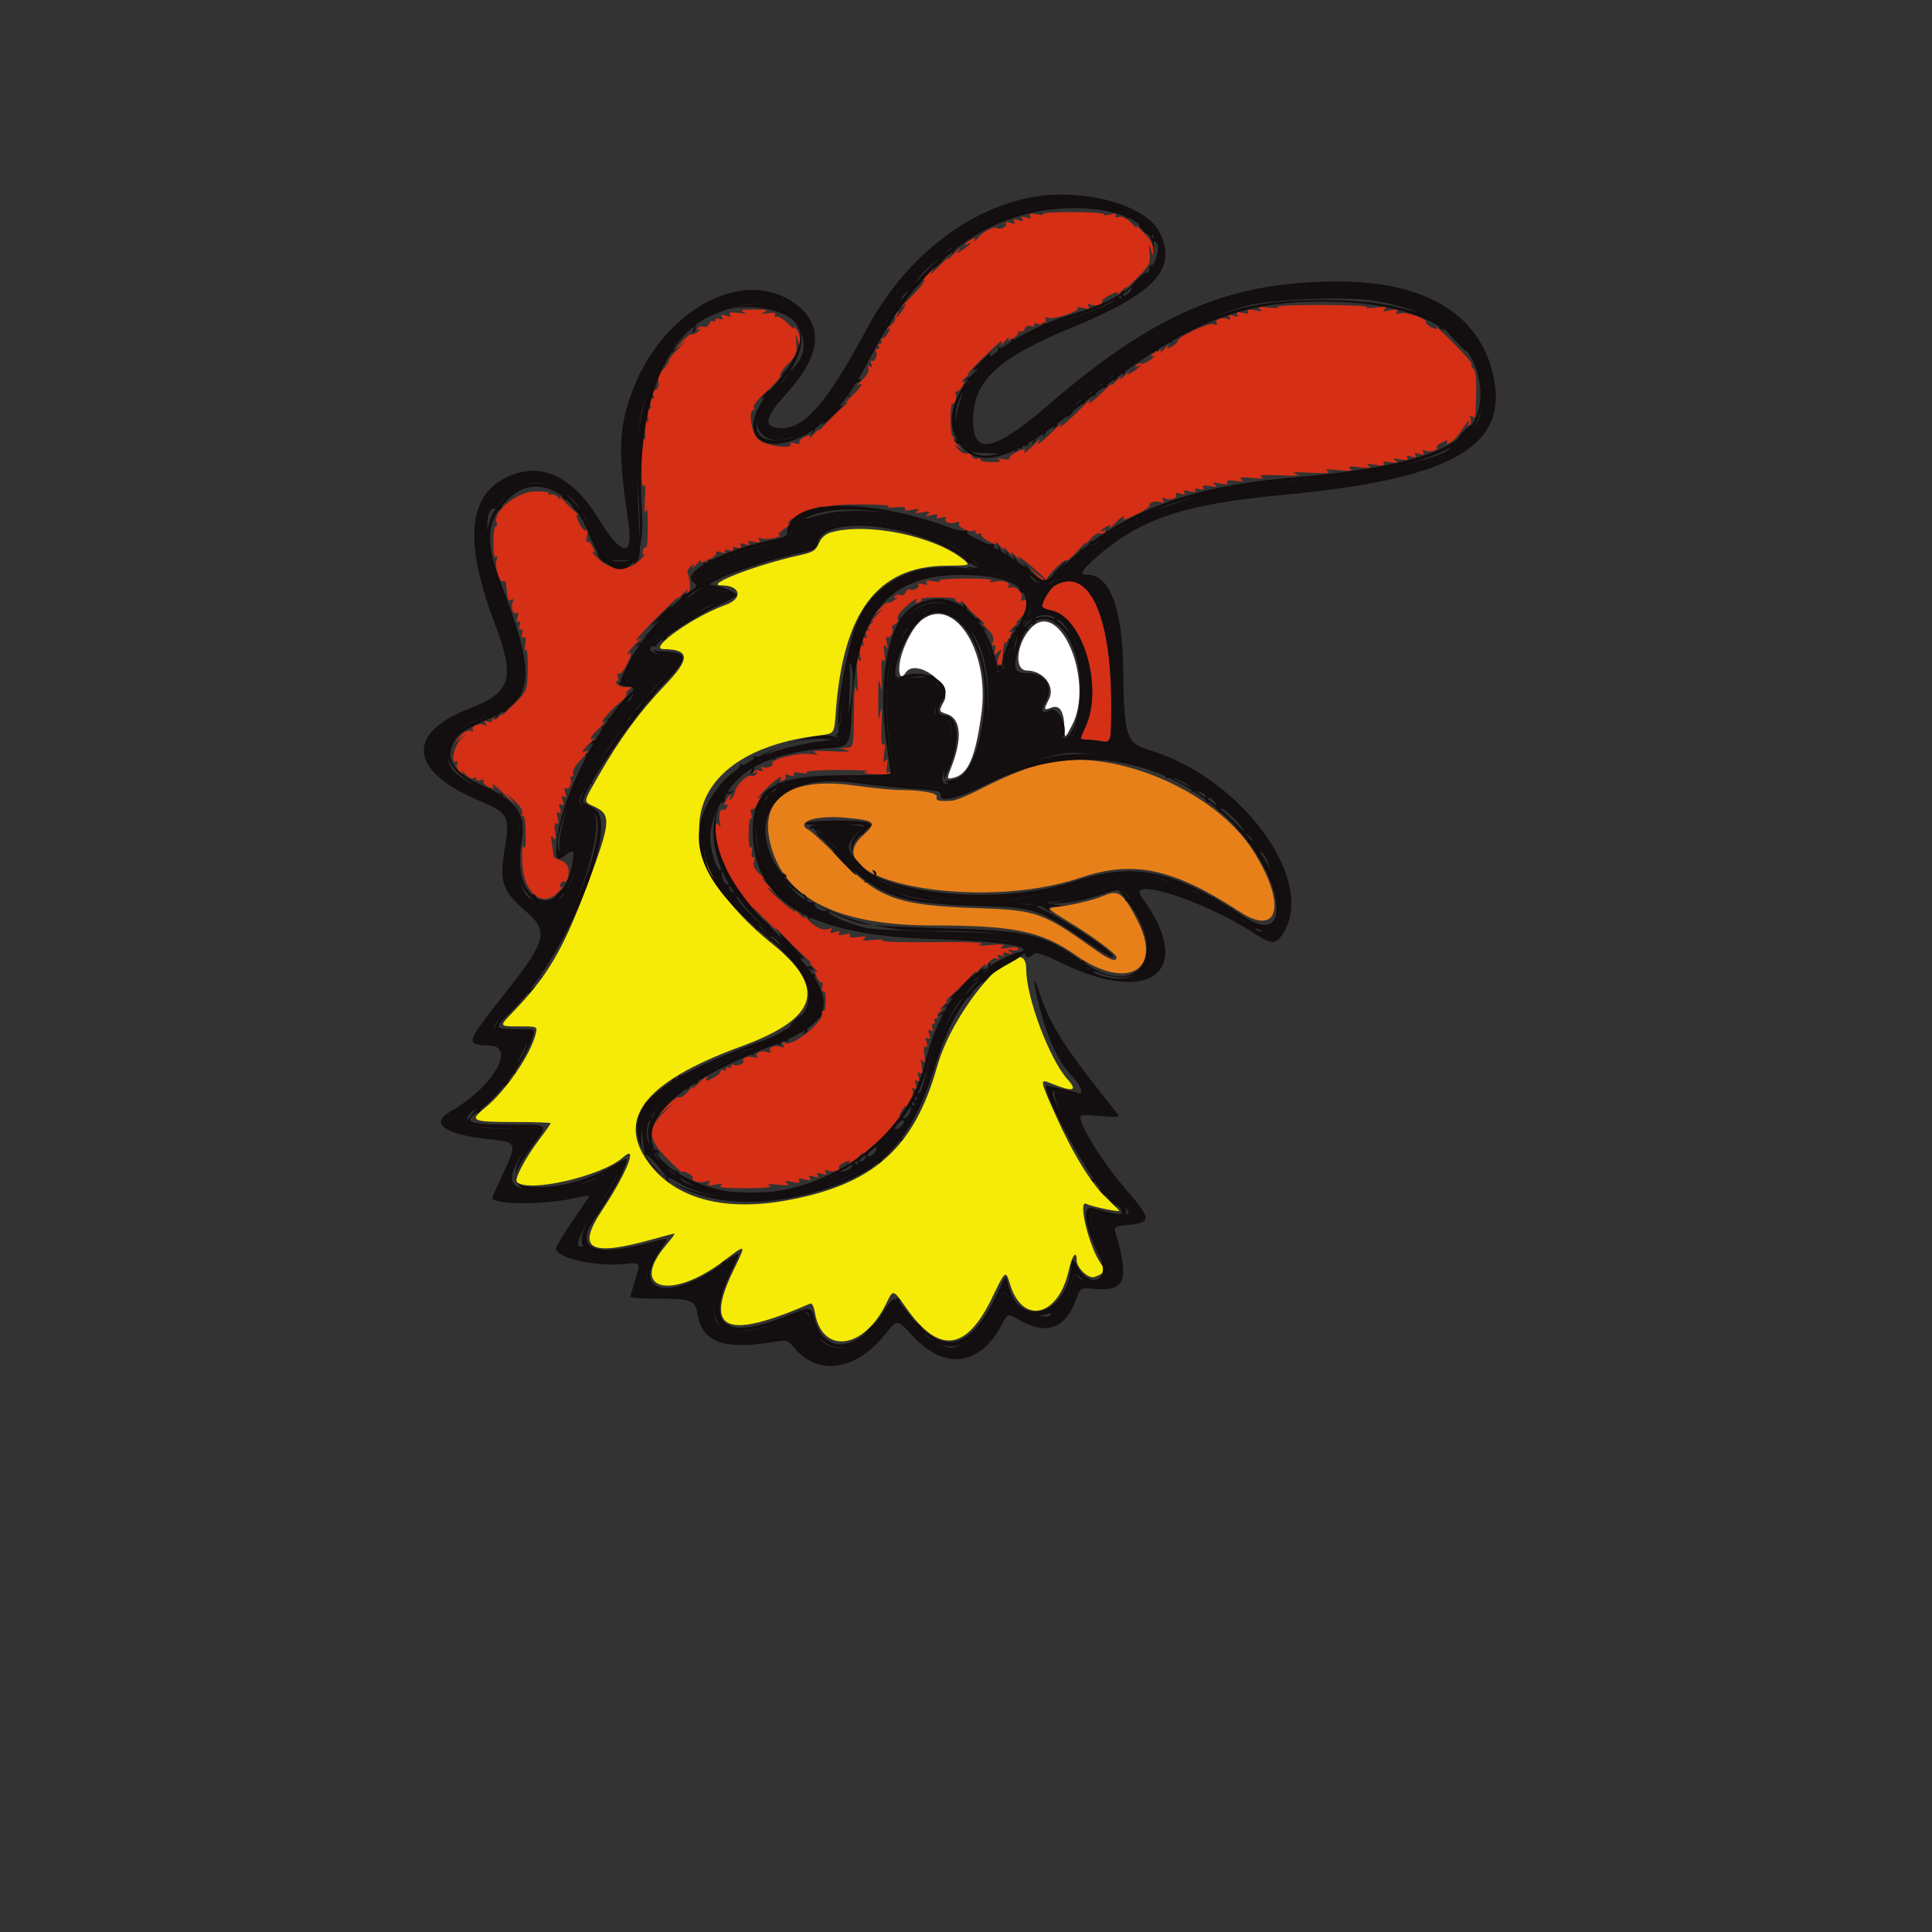 <?xml version="1.0" encoding="UTF-8" standalone="no"?>
<svg
   viewBox="0 0 24 24"
   width="24pt"
   height="24pt"
   version="1.1"
   id="svg4"
   sodipodi:docname="andoks.svg"
   xml:space="preserve"
   inkscape:version="1.2.2 (732a01da63, 2022-12-09)"
   xmlns:inkscape="http://www.inkscape.org/namespaces/inkscape"
   xmlns:sodipodi="http://sodipodi.sourceforge.net/DTD/sodipodi-0.dtd"
   xmlns="http://www.w3.org/2000/svg"
   xmlns:svg="http://www.w3.org/2000/svg"><rect x="0" y="0" width="24" height="24" fill="#333333" stroke="none"/><defs
     id="defs8" /><sodipodi:namedview
     id="namedview6"
     pagecolor="#ffffff"
     bordercolor="#000000"
     borderopacity="0.25"
     inkscape:showpageshadow="2"
     inkscape:pageopacity="0.0"
     inkscape:pagecheckerboard="0"
     inkscape:deskcolor="#d1d1d1"
     inkscape:document-units="pt"
     showgrid="false"
     inkscape:zoom="25.125"
     inkscape:cx="17.21393"
     inkscape:cy="14.38806"
     inkscape:window-width="2400"
     inkscape:window-height="1261"
     inkscape:window-x="2391"
     inkscape:window-y="-9"
     inkscape:window-maximized="1"
     inkscape:current-layer="svg4" /><g
     id="g264"
     transform="matrix(0.033,0,0,0.033,5.257,2.421)"><path
       d="m 236.5,213.462 c -7.498,1.372 -15.495,4.455 -27.5,10.599 -4.125,2.111 -8.625,3.911 -10,4 -4.846,0.311 -6.224,-0.036 -5.688,-1.431 0.566,-1.476 -5.639,-2.61 -14.312,-2.616 -2.475,-0.001 -9.982,-0.758 -16.682,-1.683 -25.766,-3.553 -37.251,5.837 -30.69,25.091 6.273,18.41 26.223,27.578 60.01,27.578 30.741,0 41.133,2.161 54.079,11.244 19.104,13.403 32.79,5.856 23.274,-12.834 -5.418,-10.642 -7.212,-11.99 -12.783,-9.605 -4.245,1.816 -12.547,3.734 -19.195,4.433 -2.087,0.22 -1.287,0.985 4.978,4.762 9.604,5.791 19.009,12.716 19.009,13.998 0,1.933 -2.724,0.967 -8.087,-2.871 -19.558,-13.993 -21.97,-14.858 -43.523,-15.599 -30.907,-1.063 -37.618,-3.434 -52.439,-18.521 -5.251,-5.347 -10.539,-10.251 -11.75,-10.899 -5.539,-2.965 2.364,-5.684 13.584,-4.674 11.691,1.052 12.262,1.663 6.492,6.951 -18.315,16.785 43.679,28.644 82.008,15.688 20.083,-6.789 35.059,-3.605 60.093,12.773 14.892,9.742 17.69,-2.937 5.063,-22.939 C 298.555,224.91 261.973,208.8 236.5,213.462"
       stroke="none"
       fill="#e88019"
       fill-rule="evenodd"
       id="path237" /><path
       d="m 233.308,7.225 c 0.656,0.425 -0.34,0.478 -2.213,0.118 -2.605,-0.501 -3.222,-0.358 -2.625,0.608 0.581,0.94 0.205,1.081 -1.47,0.549 -1.635,-0.519 -2.045,-0.382 -1.5,0.5 0.545,0.882 0.135,1.019 -1.5,0.5 -1.635,-0.519 -2.045,-0.382 -1.5,0.5 0.545,0.882 0.135,1.019 -1.5,0.5 -1.413,-0.448 -2.02,-0.341 -1.631,0.288 0.707,1.144 -2.091,2.502 -3.439,1.669 -1.208,-0.747 -5.026,1.308 -7.267,3.91 -1.01,1.173 -1.518,1.526 -1.129,0.783 0.57,-1.088 0.297,-1.13 -1.413,-0.215 -1.167,0.625 -2.121,1.371 -2.121,1.659 0,0.288 0.45,0.246 1,-0.094 2.352,-1.454 0.749,0.434 -1.75,2.06 -2.69,1.75 -2.719,1.747 -1.354,-0.135 0.767,-1.059 -0.133,-0.327 -2,1.627 -1.868,1.953 -2.946,2.843 -2.396,1.976 0.55,-0.866 -1.025,0.494 -3.5,3.022 -2.475,2.529 -3.825,3.664 -3,2.524 1.488,-2.058 1.483,-2.059 -0.726,-0.19 -1.225,1.036 -1.985,2.275 -1.689,2.754 0.297,0.479 -1.85,3.232 -4.769,6.117 -2.919,2.885 -4.444,4.57 -3.387,3.745 1.88,-1.468 1.882,-1.442 0.131,1.25 -1.692,2.599 -3.485,4.055 -1.965,1.595 0.446,-0.721 0.274,-0.882 -0.457,-0.43 -0.644,0.398 -0.874,1.204 -0.51,1.791 0.363,0.588 -0.418,1.946 -1.734,3.018 -1.317,1.072 -1.787,1.631 -1.044,1.242 1.088,-0.57 1.13,-0.297 0.215,1.413 -0.625,1.167 -1.596,2.121 -2.159,2.121 -0.563,0 -0.746,0.45 -0.406,1 0.34,0.55 0.115,1 -0.5,1 -0.615,0 -0.84,0.45 -0.5,1 0.34,0.55 0.115,1 -0.5,1 -0.615,0 -0.865,0.409 -0.556,0.91 0.794,1.284 -0.471,4.191 -1.537,3.532 -0.486,-0.3 -0.588,0.226 -0.226,1.17 0.444,1.157 0.281,1.483 -0.5,1 -0.75,-0.464 -0.954,-0.183 -0.577,0.798 0.347,0.906 -0.561,2.6 -2.262,4.216 -1.563,1.485 -2.279,2.376 -1.592,1.979 2.437,-1.409 1.199,0.674 -2.5,4.206 -2.062,1.969 -2.85,2.991 -1.75,2.27 1.1,-0.721 0.21,0.289 -1.978,2.245 -2.187,1.956 -5.112,4.837 -6.5,6.404 -1.387,1.566 -2.297,2.359 -2.022,1.762 0.275,-0.598 -0.562,0.06 -1.86,1.461 -1.298,1.401 -2.056,1.981 -1.686,1.289 0.532,-0.993 0.141,-1.015 -1.859,-0.103 -1.393,0.634 -2.265,1.586 -1.938,2.114 0.358,0.58 -0.299,0.678 -1.657,0.247 -1.238,-0.393 -2.012,-0.329 -1.72,0.143 1.473,2.383 -9.841,0.794 -12.28,-1.725 -2.445,-2.525 -3.745,-10.923 -1.691,-10.919 0.445,0 0.508,-0.485 0.141,-1.08 -0.369,-0.596 1.848,-3.323 4.947,-6.085 3.089,-2.753 5.365,-5.409 5.06,-5.904 -0.305,-0.494 1.002,-2.456 2.906,-4.36 3.069,-3.069 3.419,-3.948 3.085,-7.765 -0.324,-3.713 -0.259,-3.892 0.47,-1.305 0.813,2.884 0.85,2.901 0.964,0.441 0.065,-1.407 -0.59,-3.432 -1.456,-4.5 -0.866,-1.067 -1.278,-1.266 -0.915,-0.441 0.363,0.825 -0.647,0.123 -2.243,-1.561 -1.596,-1.684 -3.497,-2.863 -4.224,-2.62 -0.778,0.259 -1.039,-0.018 -0.633,-0.674 0.474,-0.768 -0.339,-0.958 -2.611,-0.611 -2.592,0.396 -2.871,0.301 -1.3,-0.445 1.508,-0.715 0.523,-0.948 -4,-0.948 -4.498,0 -5.499,0.235 -4,0.94 1.471,0.692 0.983,0.789 -1.848,0.366 -2.798,-0.418 -3.651,-0.255 -3.125,0.596 0.513,0.831 0.069,0.963 -1.527,0.457 -1.686,-0.535 -2.053,-0.394 -1.461,0.563 0.561,0.908 0.308,1.092 -0.875,0.638 C 110.749,46.35 110,46.525 110,47.09 c 0,0.566 -0.403,0.779 -0.895,0.475 -0.493,-0.305 -1.171,0.166 -1.509,1.044 -0.342,0.893 -1.258,1.351 -2.072,1.038 -0.803,-0.308 -1.769,-0.06 -2.146,0.551 -0.441,0.713 -0.183,0.85 0.717,0.382 0.773,-0.4 0.551,-0.034 -0.492,0.814 -1.044,0.848 -2.212,1.347 -2.597,1.11 C 100.621,52.266 99,53.518 97.403,55.286 94.5,58.5 94.5,58.5 97.559,56 c 1.682,-1.375 1.239,-0.769 -0.986,1.346 -2.225,2.115 -4.052,4.365 -4.059,5 -0.008,0.635 -1.061,2.201 -2.341,3.481 -1.28,1.28 -2.082,2.968 -1.782,3.75 0.743,1.936 -0.365,4.557 -1.603,3.792 C 86.159,72.98 86.052,73.587 86.5,75 c 0.529,1.667 0.389,2.05 -0.539,1.476 -0.941,-0.582 -1.082,-0.095 -0.567,1.959 0.486,1.934 0.351,2.525 -0.461,2.024 -0.821,-0.508 -0.957,0.249 -0.479,2.666 0.521,2.633 0.418,3.045 -0.465,1.875 -0.872,-1.156 -1.005,-0.352 -0.58,3.5 0.378,3.42 0.264,4.368 -0.358,3 -0.613,-1.347 -0.91,1.591 -0.91,9 0,7.237 0.303,10.316 0.887,9 0.578,-1.304 0.733,0.437 0.446,5 -0.268,4.262 -0.13,6.022 0.355,4.5 0.518,-1.628 0.774,0.518 0.733,6.15 -0.034,4.758 -0.337,8.207 -0.673,7.666 -0.336,-0.542 -0.857,-0.046 -1.157,1.101 -0.37,1.413 -0.172,1.861 0.611,1.387 0.636,-0.384 -0.193,0.628 -1.843,2.249 -4.407,4.33 -10.655,4.108 -15.5,-0.549 -1.925,-1.85 -2.934,-3.029 -2.242,-2.62 0.994,0.588 1.016,0.214 0.103,-1.789 -0.634,-1.393 -1.556,-2.284 -2.047,-1.98 -0.503,0.311 -0.594,-0.645 -0.208,-2.18 0.425,-1.696 0.313,-2.503 -0.295,-2.127 -0.54,0.333 -1.738,-0.981 -2.663,-2.92 -1.148,-2.407 -1.28,-3.319 -0.415,-2.871 0.697,0.361 0.191,-0.219 -1.123,-1.29 -1.315,-1.071 -3.266,-3.022 -4.337,-4.337 -1.071,-1.314 -1.649,-1.715 -1.286,-0.89 0.528,1.198 0.395,1.181 -0.663,-0.088 -0.728,-0.873 -1.949,-1.377 -2.713,-1.12 -0.764,0.257 -1.145,0.072 -0.845,-0.412 0.299,-0.484 -2.001,-0.837 -5.111,-0.785 -6.716,0.114 -15.914,7.438 -14.588,11.616 0.356,1.122 0.262,1.801 -0.21,1.51 -0.471,-0.291 -0.889,2.329 -0.929,5.824 -0.045,3.964 0.301,6.123 0.92,5.74 0.602,-0.372 0.718,0.101 0.295,1.204 -0.849,2.212 1.154,8.755 2.438,7.961 0.505,-0.312 0.986,0.021 1.067,0.741 0.081,0.72 0.24,1.984 0.352,2.809 0.112,0.825 0.271,2.089 0.352,2.809 0.083,0.731 0.664,0.99 1.318,0.586 0.787,-0.486 0.961,-0.178 0.531,0.941 -0.817,2.129 0.2,4.843 1.511,4.033 0.629,-0.389 0.736,0.218 0.288,1.631 -0.453,1.427 -0.343,2.021 0.3,1.624 0.621,-0.384 0.795,0.207 0.449,1.531 -0.361,1.383 -0.182,1.921 0.5,1.5 0.682,-0.421 0.862,0.117 0.5,1.5 -0.383,1.464 -0.197,1.931 0.578,1.452 0.808,-0.499 0.976,0.262 0.574,2.593 -0.323,1.87 -0.208,2.799 0.265,2.145 0.467,-0.646 0.765,2.481 0.678,7.109 -0.156,8.263 -0.156,8.263 -5.328,13.434 -2.844,2.845 -4.878,4.596 -4.519,3.892 0.358,-0.704 0.011,-0.499 -0.772,0.454 -0.782,0.954 -1.716,1.442 -2.074,1.084 -0.358,-0.358 -0.651,-0.14 -0.651,0.484 0,0.648 -0.714,0.861 -1.664,0.497 -1.208,-0.464 -1.44,-0.276 -0.846,0.686 0.547,0.884 0.433,1.085 -0.344,0.605 -1.65,-1.02 -5.315,0.327 -4.496,1.652 0.426,0.69 0.099,0.876 -0.88,0.5 -0.961,-0.369 -2.459,0.428 -3.914,2.08 -2.356,2.678 -2.356,2.678 0.192,0.678 2.548,-2 2.548,-2 0,0.513 -2.42,2.385 -3.847,9.599 -1.628,8.227 0.506,-0.312 0.645,0.148 0.309,1.023 -0.349,0.91 0.113,2.157 1.08,2.914 1.457,1.14 1.553,1.109 0.691,-0.224 -0.55,-0.851 -0.037,-0.456 1.139,0.877 1.177,1.334 2.639,2.116 3.25,1.738 0.611,-0.377 1.111,-0.224 1.111,0.342 0,0.565 0.749,0.74 1.664,0.389 1.01,-0.388 1.415,-0.236 1.031,0.385 -0.348,0.563 0.507,1.543 1.9,2.177 1.483,0.676 2.274,0.737 1.91,0.147 -1.438,-2.327 0.833,-0.694 5.259,3.78 2.605,2.633 3.386,3.195 1.736,1.25 -3,-3.538 -3,-3.538 0.672,-0.167 2.343,2.15 3.458,3.929 3.08,4.914 -0.325,0.849 -0.178,1.289 0.328,0.978 0.524,-0.322 0.955,2.49 1.002,6.531 0.052,4.569 -0.213,6.404 -0.744,5.151 -0.508,-1.197 -0.728,0.975 -0.571,5.643 0.397,11.805 7.641,17.716 13.733,11.206 1.375,-1.469 1.943,-2.338 1.261,-1.931 -0.839,0.502 -1.047,0.243 -0.645,-0.805 0.327,-0.851 0.964,-1.318 1.417,-1.038 1.182,0.731 2.217,-3.158 1.468,-5.518 -0.349,-1.098 -1.729,-2.272 -3.068,-2.608 C 50.095,250.058 49,249.213 49,248.517 c 0,-0.697 -0.263,-2.786 -0.584,-4.642 -0.467,-2.694 -0.349,-3.072 0.583,-1.875 0.928,1.194 1.06,0.73 0.643,-2.272 -0.357,-2.571 -0.177,-3.559 0.563,-3.101 0.738,0.456 0.867,-0.206 0.401,-2.062 -0.486,-1.934 -0.351,-2.525 0.461,-2.024 0.802,0.496 0.932,0.032 0.433,-1.541 -0.519,-1.635 -0.382,-2.045 0.5,-1.5 0.882,0.545 1.019,0.135 0.5,-1.5 -0.519,-1.635 -0.382,-2.045 0.5,-1.5 0.882,0.545 1.019,0.135 0.5,-1.5 -0.448,-1.413 -0.341,-2.02 0.288,-1.631 1.153,0.713 2.498,-2.096 1.656,-3.459 -0.309,-0.501 -0.1,-0.91 0.466,-0.91 0.565,0 0.786,-0.628 0.491,-1.397 -0.294,-0.768 0.845,-2.808 2.532,-4.534 3.038,-3.109 3.995,-4.761 2.067,-3.569 -1.963,1.213 -0.953,-0.64 1.75,-3.211 1.512,-1.439 2.188,-2.291 1.5,-1.894 -2.313,1.338 -1.276,-0.568 2,-3.674 1.788,-1.695 2.641,-2.72 1.896,-2.278 -2.632,1.562 1.944,-4.274 5.447,-6.946 1.895,-1.445 3.202,-3.02 2.905,-3.501 -0.297,-0.48 0.257,-1.378 1.231,-1.995 1.54,-0.976 1.438,-1.072 -0.782,-0.738 -1.404,0.211 -3.109,-0.211 -3.789,-0.939 -0.69,-0.739 -0.791,-1.324 -0.229,-1.324 0.555,0 0.721,-0.749 0.37,-1.664 -0.378,-0.984 -0.232,-1.413 0.356,-1.049 0.547,0.338 1.983,-1.421 3.192,-3.909 1.209,-2.488 1.738,-4.239 1.175,-3.892 -2.111,1.305 -0.906,-0.71 2.228,-3.726 1.787,-1.72 2.35,-2.482 1.25,-1.694 -3.38,2.423 0.003,-1.572 8.5,-10.04 4.125,-4.11 6.825,-6.561 6,-5.445 -0.825,1.116 -0.203,0.654 1.382,-1.026 1.585,-1.68 2.528,-2.423 2.095,-1.65 -0.505,0.902 -0.398,1.164 0.299,0.733 0.974,-0.602 0.854,-4.17 -0.245,-7.315 -0.227,-0.647 0.349,-1.772 1.278,-2.5 1.457,-1.14 1.553,-1.109 0.691,0.224 -0.55,0.851 0.062,0.401 1.36,-1 1.298,-1.401 2.054,-1.977 1.68,-1.28 -0.461,0.861 0.452,0.728 2.848,-0.415 1.939,-0.925 3.264,-2.106 2.944,-2.624 -0.345,-0.558 0.336,-0.651 1.668,-0.228 1.427,0.453 2.021,0.343 1.624,-0.3 -0.384,-0.621 0.207,-0.795 1.531,-0.449 1.383,0.361 1.921,0.182 1.5,-0.5 -0.421,-0.682 0.117,-0.862 1.5,-0.5 1.571,0.411 1.945,0.22 1.376,-0.701 -0.582,-0.942 -0.207,-1.082 1.469,-0.55 1.573,0.499 2.037,0.369 1.541,-0.433 -0.501,-0.812 0.09,-0.947 2.024,-0.461 2.054,0.515 2.541,0.374 1.959,-0.567 -0.552,-0.893 -0.235,-1.083 1.101,-0.662 1.031,0.325 3.225,0.187 4.875,-0.307 1.65,-0.494 2.333,-0.937 1.518,-0.984 -0.815,-0.047 0.197,-1.227 2.25,-2.622 2.053,-1.395 3.732,-2.8 3.732,-3.122 0,-0.323 -0.787,0.031 -1.75,0.786 -1.573,1.233 -1.616,1.201 -0.427,-0.319 0.728,-0.929 1.962,-1.445 2.742,-1.146 0.78,0.3 1.684,-0.149 2.009,-0.996 0.351,-0.913 1.236,-1.293 2.173,-0.934 0.983,0.378 1.33,0.2 0.916,-0.47 -0.431,-0.697 0.096,-0.877 1.492,-0.512 1.464,0.383 1.931,0.197 1.452,-0.578 -0.499,-0.808 0.262,-0.976 2.593,-0.574 1.87,0.323 2.8,0.208 2.145,-0.265 -0.64,-0.463 4.351,-0.834 11.213,-0.834 6.802,0 11.597,0.345 10.655,0.766 -0.985,0.44 0.093,0.587 2.537,0.345 2.708,-0.268 4.024,-0.054 3.625,0.591 -0.403,0.653 0.572,0.775 2.75,0.344 2.617,-0.517 3.038,-0.416 1.875,0.454 -1.165,0.871 -0.717,0.982 2,0.5 2.747,-0.488 3.177,-0.376 2,0.52 -1.195,0.91 -0.924,1.015 1.334,0.521 1.996,-0.438 2.624,-0.282 2.125,0.526 -0.496,0.802 -0.032,0.932 1.541,0.433 1.413,-0.448 2.02,-0.341 1.631,0.288 -0.81,1.311 1.904,2.328 4.033,1.511 1.01,-0.388 1.415,-0.236 1.031,0.385 -0.732,1.186 4,3.622 5.38,2.77 0.509,-0.315 0.925,-0.069 0.925,0.546 0,0.615 0.45,0.84 1,0.5 0.55,-0.34 1,-0.153 1,0.415 0,0.569 1.4,1.757 3.11,2.642 2.303,1.191 2.929,1.262 2.413,0.276 -0.383,-0.733 0.282,-0.208 1.477,1.167 1.195,1.375 1.87,1.825 1.5,1 -0.37,-0.825 0.305,-0.375 1.5,1 1.195,1.375 1.86,1.825 1.477,1 -0.383,-0.825 0.365,-0.354 1.663,1.047 1.298,1.401 1.918,1.851 1.377,1 -0.884,-1.392 -0.784,-1.391 1,0.004 5.03,3.935 9.485,7.949 8.823,7.949 -0.402,0 -2.105,-1.238 -3.785,-2.75 -3.055,-2.75 -3.055,-2.75 -0.103,0.516 2.52,2.787 5.39,4.109 4.373,2.015 -0.473,-0.974 6.352,-7.789 7.246,-7.237 0.415,0.256 2.431,-1.449 4.481,-3.789 2.049,-2.34 3.325,-3.562 2.837,-2.716 -0.489,0.846 0.28,0.215 1.71,-1.403 1.429,-1.617 3.085,-2.64 3.681,-2.272 0.595,0.368 1.407,0.142 1.805,-0.502 0.452,-0.731 0.291,-0.903 -0.43,-0.457 -0.635,0.392 -1.155,0.477 -1.155,0.189 0,-0.288 0.954,-1.034 2.121,-1.659 1.715,-0.918 1.971,-0.877 1.336,0.215 -0.431,0.743 0.393,0.113 1.832,-1.4 2.586,-2.719 4.422,-3.71 3.195,-1.724 -0.349,0.564 1.851,-0.193 4.887,-1.682 3.037,-1.49 5.324,-3.029 5.081,-3.421 -0.667,-1.08 2.322,-1.947 4.212,-1.222 1.216,0.467 1.441,0.278 0.836,-0.701 -0.605,-0.979 -0.38,-1.168 0.836,-0.701 2.129,0.817 4.843,-0.2 4.033,-1.511 -0.389,-0.629 0.218,-0.736 1.631,-0.288 1.573,0.499 2.037,0.369 1.541,-0.433 -0.501,-0.812 0.09,-0.947 2.024,-0.461 1.808,0.454 2.513,0.329 2.083,-0.367 -0.413,-0.668 0.138,-0.846 1.507,-0.488 1.464,0.383 1.931,0.197 1.452,-0.578 -0.499,-0.808 0.262,-0.976 2.593,-0.574 2.528,0.436 2.949,0.316 1.8,-0.513 -1.137,-0.821 -0.677,-0.925 1.905,-0.429 2.355,0.453 3.197,0.317 2.728,-0.442 -0.466,-0.753 0.503,-0.933 3.095,-0.573 2.826,0.392 3.396,0.259 2.272,-0.534 -1.101,-0.776 -0.036,-0.926 4,-0.565 3.842,0.344 4.897,0.212 3.5,-0.438 -1.346,-0.627 0.945,-0.807 7,-0.553 6.333,0.267 8.111,0.115 6,-0.513 -2.102,-0.626 -0.457,-0.763 5.5,-0.457 6.046,0.31 7.923,0.15 6.5,-0.556 -1.446,-0.718 -0.338,-0.84 4,-0.44 4.531,0.417 5.633,0.28 4.5,-0.558 -1.137,-0.842 -0.29,-0.962 3.5,-0.498 3.786,0.464 4.636,0.343 3.5,-0.496 -1.144,-0.845 -0.576,-0.948 2.395,-0.433 2.767,0.48 3.693,0.351 3.2,-0.448 -0.484,-0.783 0.305,-0.951 2.605,-0.554 2.613,0.451 2.988,0.331 1.8,-0.575 -1.178,-0.9 -0.776,-1.002 1.875,-0.478 2.516,0.498 3.184,0.359 2.625,-0.546 -0.545,-0.882 -0.134,-1.019 1.5,-0.5 1.635,0.519 2.045,0.382 1.5,-0.5 -0.545,-0.882 -0.135,-1.019 1.5,-0.5 1.686,0.535 2.053,0.394 1.461,-0.563 -0.561,-0.908 -0.308,-1.092 0.875,-0.638 1.921,0.737 4.875,-0.149 4.19,-1.258 -0.255,-0.411 0.676,-1.268 2.069,-1.902 1.789,-0.815 2.331,-0.829 1.848,-0.047 -0.498,0.806 -0.132,0.812 1.347,0.02 1.117,-0.597 3.008,-2.667 4.202,-4.599 1.194,-1.932 2.386,-3.513 2.649,-3.513 0.262,0 0.156,0.52 -0.236,1.155 -0.433,0.699 -0.276,0.883 0.397,0.467 0.611,-0.377 0.829,-1.42 0.484,-2.318 -0.418,-1.091 -0.238,-1.392 0.544,-0.909 1.362,0.842 1.276,1.327 1.565,-8.763 0.151,-5.272 -0.191,-8.286 -1.037,-9.131 -0.695,-0.695 -1.014,-1.512 -0.71,-1.816 0.304,-0.304 -2.737,-3.843 -6.758,-7.864 -4.021,-4.021 -6.962,-6.747 -6.537,-6.058 0.612,0.989 0.243,1.01 -1.758,0.098 -1.393,-0.634 -2.324,-1.49 -2.07,-1.901 0.747,-1.209 -7.547,-4.088 -9.755,-3.387 -1.435,0.455 -1.803,0.289 -1.27,-0.573 0.559,-0.905 -0.109,-1.044 -2.625,-0.546 -2.633,0.521 -3.045,0.418 -1.875,-0.465 1.156,-0.872 0.352,-1.005 -3.5,-0.58 -2.75,0.304 -4.229,0.223 -3.288,-0.178 0.942,-0.402 -6.654,-0.758 -16.881,-0.79 -10.227,-0.033 -17.747,0.296 -16.712,0.73 1.062,0.446 -0.296,0.55 -3.119,0.238 -3.852,-0.425 -4.656,-0.292 -3.5,0.58 1.17,0.883 0.758,0.986 -1.875,0.465 -2.417,-0.478 -3.174,-0.342 -2.666,0.479 0.501,0.812 -0.09,0.947 -2.024,0.461 -2.054,-0.515 -2.541,-0.374 -1.959,0.567 0.574,0.928 0.191,1.068 -1.476,0.539 -1.686,-0.535 -2.053,-0.394 -1.461,0.563 0.561,0.908 0.308,1.092 -0.875,0.638 -2.177,-0.835 -4.836,0.212 -3.994,1.574 0.417,0.674 0.029,0.823 -1.057,0.407 C 295.732,47.96 284,53.388 284,54.979 c 0,0.523 -0.954,1.461 -2.121,2.086 -1.71,0.915 -1.983,0.873 -1.413,-0.215 0.389,-0.743 -0.271,-0.225 -1.466,1.15 -1.195,1.375 -1.855,1.893 -1.466,1.15 0.57,-1.088 0.297,-1.13 -1.413,-0.215 -1.167,0.625 -2.121,1.371 -2.121,1.659 0,0.288 0.563,0.233 1.25,-0.122 0.688,-0.355 0.125,0.286 -1.25,1.423 -1.375,1.138 -3.048,1.872 -3.718,1.631 -0.67,-0.241 -1.527,0.061 -1.904,0.672 -0.416,0.673 -0.232,0.83 0.467,0.397 2.46,-1.52 1.004,0.273 -1.595,1.965 -1.988,1.293 -2.473,1.381 -1.75,0.317 0.55,-0.809 -0.062,-0.325 -1.36,1.076 -1.298,1.401 -2.036,1.872 -1.64,1.047 0.396,-0.825 -0.342,-0.354 -1.64,1.047 -1.298,1.401 -2.135,2.059 -1.86,1.461 0.275,-0.597 -0.625,0.076 -2,1.496 -4.187,4.323 -7.836,7.027 -6.069,4.496 0.768,-1.1 -0.365,-0.171 -2.517,2.065 -5.247,5.45 -10.498,9.754 -8.407,6.891 0.821,-1.124 -0.082,-0.414 -2.007,1.579 -4.632,4.794 -8.168,7.397 -6.066,4.465 0.788,-1.1 0.026,-0.537 -1.694,1.25 -3.013,3.131 -5.031,4.34 -3.73,2.233 0.346,-0.559 -0.958,-0.26 -2.898,0.665 -1.939,0.925 -3.283,2.075 -2.985,2.557 0.297,0.481 -0.735,0.596 -2.293,0.254 -1.876,-0.411 -2.39,-0.307 -1.522,0.307 0.882,0.624 -0.152,0.897 -3.154,0.831 -2.457,-0.053 -4.211,-0.511 -3.898,-1.017 0.312,-0.506 -0.143,-0.647 -1.013,-0.313 -0.937,0.359 -1.822,-0.021 -2.173,-0.934 -0.325,-0.847 -1.22,-1.299 -1.988,-1.004 -0.769,0.295 -2.228,-0.446 -3.242,-1.646 -1.819,-2.154 -1.816,-2.163 0.205,-0.683 1.644,1.204 1.608,1.076 -0.186,-0.647 -1.23,-1.181 -1.964,-2.419 -1.633,-2.75 0.332,-0.332 0.191,-0.604 -0.313,-0.606 -0.505,-0.001 -0.917,-2.884 -0.917,-6.405 0,-3.522 0.29,-6.223 0.645,-6.003 0.892,0.552 1.991,-2.56 1.299,-3.679 -0.309,-0.501 -0.101,-0.91 0.462,-0.91 0.563,0 1.534,-0.954 2.159,-2.121 0.916,-1.711 0.874,-1.979 -0.215,-1.39 -0.743,0.402 -0.204,-0.331 1.197,-1.629 1.401,-1.298 1.851,-1.916 1,-1.373 -0.851,0.543 1.526,-2.045 5.282,-5.75 6.742,-6.652 8.405,-7.929 7.143,-5.487 -0.355,0.688 0.333,0.125 1.528,-1.25 1.195,-1.375 1.855,-1.893 1.466,-1.15 -0.57,1.088 -0.297,1.13 1.413,0.215 1.167,-0.625 2.121,-1.596 2.121,-2.159 0,-0.563 0.403,-0.775 0.895,-0.471 0.493,0.305 1.171,-0.166 1.509,-1.044 0.349,-0.912 1.254,-1.352 2.104,-1.026 0.821,0.315 1.492,0.11 1.492,-0.455 0,-0.566 0.409,-0.775 0.91,-0.466 1.403,0.867 4.162,-0.519 3.42,-1.719 -0.409,-0.662 -0.045,-0.829 0.965,-0.442 2.034,0.78 12.103,-2.551 11.011,-3.643 -0.441,-0.442 0.502,-0.475 2.095,-0.075 2.26,0.567 2.719,0.437 2.084,-0.589 -0.588,-0.952 -0.353,-1.139 0.851,-0.677 1.905,0.731 4.877,-0.145 4.201,-1.239 -0.248,-0.402 1.136,-1.487 3.075,-2.412 2.396,-1.143 3.309,-1.276 2.848,-0.415 -0.374,0.697 0.382,0.121 1.68,-1.28 1.298,-1.401 1.918,-1.851 1.379,-1 -0.54,0.851 1.333,-0.789 4.163,-3.645 4.829,-4.874 5.12,-5.455 4.767,-9.5 -0.324,-3.713 -0.26,-3.894 0.469,-1.308 0.845,3 0.845,3 0.964,0.321 0.08,-1.825 -1.05,-3.896 -3.549,-6.5 -2.017,-2.101 -3.294,-3.146 -2.837,-2.321 0.457,0.825 -0.389,0.216 -1.881,-1.354 -1.795,-1.889 -3.372,-2.681 -4.665,-2.343 -1.21,0.316 -1.705,0.11 -1.302,-0.542 0.43,-0.696 -0.275,-0.821 -2.083,-0.367 -1.503,0.377 -2.513,0.331 -2.246,-0.104 0.268,-0.434 -5.068,-0.8 -11.858,-0.813 -6.79,-0.013 -11.809,0.324 -11.153,0.748 m -39.005,138.06 c 0.671,0.469 -0.286,0.543 -2.178,0.169 -2.516,-0.498 -3.184,-0.359 -2.625,0.546 0.545,0.882 0.134,1.019 -1.5,0.5 -1.413,-0.448 -2.02,-0.341 -1.631,0.288 0.682,1.104 -2.07,2.515 -3.354,1.721 -0.443,-0.274 -1.081,0.222 -1.419,1.1 -0.342,0.893 -1.258,1.351 -2.072,1.038 -0.803,-0.308 -1.769,-0.06 -2.146,0.551 -0.441,0.713 -0.183,0.85 0.717,0.382 0.773,-0.4 0.551,-0.034 -0.492,0.814 -1.044,0.848 -2.216,1.345 -2.605,1.105 -0.389,-0.241 -1.785,0.786 -3.103,2.282 -2.395,2.719 -2.395,2.719 0.163,0.719 1.407,-1.1 0.957,-0.47 -1,1.401 -1.957,1.871 -2.883,3.075 -2.058,2.676 0.937,-0.453 0.849,-0.191 -0.234,0.698 -0.954,0.782 -1.442,1.716 -1.084,2.074 0.358,0.358 0.14,0.651 -0.484,0.651 -0.648,0 -0.861,0.714 -0.497,1.664 0.454,1.183 0.27,1.436 -0.638,0.875 -0.957,-0.592 -1.098,-0.225 -0.563,1.461 0.527,1.661 0.388,2.049 -0.531,1.481 -0.953,-0.589 -1.087,0.147 -0.57,3.124 0.507,2.926 0.405,3.522 -0.409,2.395 -0.801,-1.107 -0.958,0.597 -0.599,6.5 0.32,5.259 0.21,6.801 -0.321,4.5 -0.566,-2.455 -0.846,0.307 -0.938,9.25 C 162,208 162,208 159.25,208.118 c -2.75,0.119 -2.75,0.119 0.25,0.945 1.936,0.534 -0.014,0.671 -5.5,0.386 -6.116,-0.317 -7.939,-0.159 -6.5,0.566 1.557,0.784 1.158,0.881 -1.804,0.44 -4.154,-0.618 -15.114,2.059 -14.237,3.478 0.69,1.117 -2.323,2.269 -3.704,1.416 -0.676,-0.418 -0.765,-0.175 -0.245,0.666 0.591,0.957 0.365,1.151 -0.814,0.699 -0.898,-0.345 -1.941,-0.127 -2.318,0.484 -0.445,0.72 -0.226,0.826 0.622,0.302 0.892,-0.551 1.068,-0.42 0.553,0.414 -0.415,0.672 -1.337,0.999 -2.048,0.726 -1.492,-0.572 -5.781,3.633 -6.13,6.012 -0.13,0.885 -0.784,2.113 -1.452,2.729 -0.91,0.837 -1.039,0.804 -0.511,-0.131 0.388,-0.687 0.47,-1.25 0.182,-1.25 -0.288,0 -1.034,0.954 -1.659,2.121 -0.781,1.459 -0.795,1.911 -0.046,1.448 0.677,-0.419 0.864,-0.089 0.495,0.873 -0.327,0.851 -0.949,1.327 -1.384,1.058 -1.166,-0.72 -1.94,1.959 -1.345,4.654 0.413,1.867 0.3,2.04 -0.553,0.846 -0.814,-1.139 -1.072,-0.178 -1.073,4 -0.002,6.238 0.826,10.208 1.98,9.494 1.053,-0.651 2.164,2.418 1.35,3.733 -0.355,0.576 0.431,1.925 1.747,2.997 1.317,1.072 1.719,1.604 0.894,1.183 -0.825,-0.422 -0.003,0.651 1.826,2.385 1.829,1.734 3.086,3.542 2.792,4.018 -0.295,0.476 1.359,2.626 3.673,4.777 4.209,3.913 4.209,3.913 0.709,-0.157 -1.925,-2.239 -0.592,-1.114 2.963,2.5 3.554,3.613 5.804,5.64 5,4.504 -0.805,-1.137 0.213,-0.237 2.261,2 2.048,2.236 5.648,5.81 8,7.943 2.352,2.132 3.58,3.482 2.729,3 -0.851,-0.483 -0.401,0.185 1,1.483 1.401,1.298 1.981,2.056 1.289,1.686 -0.993,-0.532 -1.015,-0.141 -0.103,1.859 0.634,1.393 1.496,2.321 1.914,2.062 0.418,-0.258 0.507,0.501 0.196,1.688 -0.317,1.213 -0.156,1.906 0.368,1.582 0.521,-0.323 0.921,1.324 0.907,3.744 -0.013,2.376 -0.42,4.077 -0.904,3.78 -0.484,-0.297 -0.699,10e-4 -0.479,0.661 0.975,2.927 -10.654,12.586 -13.733,11.404 -1.283,-0.492 -1.52,-0.316 -0.908,0.674 0.605,0.979 0.38,1.168 -0.836,0.701 -2.177,-0.835 -4.836,0.212 -3.994,1.574 0.413,0.668 0.038,0.827 -1.006,0.426 -2.177,-0.835 -4.836,0.212 -3.994,1.574 0.413,0.668 0.038,0.827 -1.006,0.426 -1.957,-0.751 -4.869,0.158 -4.164,1.299 0.617,0.998 -2.369,2.199 -3.59,1.444 -0.501,-0.309 -0.91,-0.059 -0.91,0.556 0,0.615 -0.45,0.84 -1,0.5 -0.55,-0.34 -1,-0.115 -1,0.5 0,0.615 -0.45,0.84 -1,0.5 -0.55,-0.34 -1,-0.153 -1,0.415 0,0.569 -1.4,1.757 -3.11,2.642 -1.711,0.884 -2.809,1.121 -2.441,0.526 1.258,-2.036 -0.541,-1.086 -3.16,1.667 -1.439,1.512 -2.268,2.075 -1.843,1.25 0.426,-0.825 -0.326,-0.19 -1.671,1.411 -1.344,1.602 -2.895,2.633 -3.447,2.292 -0.552,-0.341 -2.764,1.274 -4.915,3.588 C 87.5,347.5 87.5,347.5 91.557,344 c 3.221,-2.779 3.087,-2.553 -0.653,1.097 -6.766,6.603 -6.477,10.231 1.447,18.137 3.161,3.153 5.471,5.287 5.134,4.742 -0.345,-0.559 0.492,-0.488 1.92,0.163 1.393,0.634 2.315,1.505 2.049,1.935 -0.712,1.152 2.976,2.082 5.069,1.279 1.312,-0.504 1.589,-0.344 1.016,0.584 -0.608,0.983 -0.014,1.123 2.586,0.609 2.494,-0.493 2.983,-0.394 1.875,0.378 -1.081,0.753 1.572,1.03 9.5,0.99 7.448,-0.037 10.354,-0.349 9,-0.965 -1.368,-0.622 -0.42,-0.736 3,-0.358 3.852,0.425 4.656,0.292 3.5,-0.58 -1.17,-0.883 -0.758,-0.986 1.875,-0.465 2.417,0.478 3.174,0.342 2.666,-0.479 -0.501,-0.812 0.09,-0.947 2.024,-0.461 2.054,0.515 2.541,0.374 1.959,-0.567 -0.574,-0.928 -0.191,-1.068 1.476,-0.539 1.635,0.519 2.045,0.382 1.5,-0.5 -0.545,-0.882 -0.135,-1.019 1.5,-0.5 1.686,0.535 2.053,0.394 1.461,-0.563 -0.561,-0.908 -0.308,-1.092 0.875,-0.638 1.921,0.737 4.875,-0.149 4.19,-1.258 -0.255,-0.411 0.676,-1.268 2.069,-1.902 1.483,-0.676 2.274,-0.737 1.91,-0.147 -1.218,1.97 0.631,0.966 3.206,-1.742 1.439,-1.512 2.258,-2.075 1.821,-1.25 -0.438,0.825 0.501,0.125 2.086,-1.555 1.585,-1.68 2.432,-2.331 1.882,-1.445 -0.55,0.886 0.125,0.408 1.5,-1.061 1.375,-1.469 3.647,-3.744 5.049,-5.055 1.402,-1.311 1.827,-1.934 0.945,-1.384 -0.882,0.55 -0.229,-0.297 1.451,-1.882 1.68,-1.585 2.448,-2.543 1.705,-2.129 -1.09,0.608 -1.131,0.345 -0.215,-1.368 0.625,-1.167 1.371,-2.121 1.659,-2.121 0.288,0 0.246,0.45 -0.094,1 -0.34,0.55 -0.378,1 -0.085,1 1.221,0 3.519,-6.008 2.908,-7.601 -0.476,-1.241 -0.303,-1.505 0.614,-0.938 0.957,0.592 1.098,0.225 0.563,-1.461 -0.519,-1.635 -0.382,-2.045 0.5,-1.5 0.882,0.545 1.019,0.135 0.5,-1.5 -0.532,-1.675 -0.391,-2.051 0.549,-1.47 0.966,0.597 1.109,-0.02 0.608,-2.625 -0.496,-2.58 -0.392,-3.041 0.427,-1.905 0.823,1.141 0.956,0.597 0.558,-2.272 -0.346,-2.491 -0.167,-3.553 0.524,-3.125 0.684,0.422 0.8,-0.135 0.334,-1.603 -0.519,-1.635 -0.382,-2.045 0.5,-1.5 0.882,0.545 1.019,0.135 0.5,-1.5 -0.535,-1.686 -0.394,-2.053 0.563,-1.461 0.908,0.561 1.092,0.308 0.638,-0.875 -0.351,-0.915 -0.176,-1.664 0.389,-1.664 0.566,0 0.75,-0.45 0.41,-1 -0.34,-0.55 -0.066,-1 0.608,-1 0.674,0 0.932,-0.293 0.574,-0.651 -0.358,-0.358 0.13,-1.292 1.084,-2.074 1.146,-0.941 1.226,-1.199 0.234,-0.762 -0.825,0.363 -0.375,-0.318 1,-1.513 1.375,-1.195 1.825,-1.865 1,-1.487 -0.825,0.378 0.22,-0.821 2.322,-2.663 2.103,-1.843 5.028,-4.718 6.5,-6.389 1.473,-1.671 2.453,-2.55 2.178,-1.953 -0.275,0.598 0.562,-0.06 1.86,-1.461 1.298,-1.401 2.046,-1.872 1.663,-1.047 -0.383,0.825 0.181,0.423 1.253,-0.894 1.247,-1.531 2.415,-2.106 3.241,-1.595 0.909,0.561 1.049,0.405 0.473,-0.526 -0.599,-0.97 -0.358,-1.149 0.898,-0.666 1.111,0.426 1.477,0.272 1.039,-0.438 -0.457,-0.739 0.095,-0.876 1.698,-0.423 1.925,0.546 2.091,0.455 0.875,-0.479 -1.239,-0.952 -1.109,-1.067 0.75,-0.659 1.238,0.271 2.25,0.035 2.25,-0.525 0,-0.624 -1.449,-0.767 -3.75,-0.369 -2.868,0.496 -3.397,0.388 -2.25,-0.458 1.131,-0.834 0.026,-0.978 -4.5,-0.585 -4.246,0.369 -5.269,0.256 -3.5,-0.386 1.609,-0.584 -4.885,-0.834 -18.215,-0.702 -11.393,0.113 -19.943,-0.141 -19,-0.563 0.943,-0.423 -0.535,-0.538 -3.285,-0.257 -3.73,0.382 -4.619,0.238 -3.5,-0.565 1.137,-0.815 0.587,-0.949 -2.272,-0.552 -2.571,0.357 -3.559,0.177 -3.101,-0.563 0.456,-0.738 -0.206,-0.867 -2.062,-0.401 -1.934,0.486 -2.525,0.351 -2.024,-0.461 0.496,-0.802 0.032,-0.932 -1.541,-0.433 -1.686,0.535 -2.053,0.394 -1.461,-0.563 0.568,-0.919 0.302,-1.09 -0.947,-0.611 -2.073,0.796 -5.397,-0.753 -7.929,-3.693 -1.01,-1.173 -1.513,-1.458 -1.118,-0.633 0.395,0.825 -0.578,0.125 -2.163,-1.555 -1.585,-1.68 -2.207,-2.145 -1.382,-1.033 0.825,1.112 -0.796,0.138 -3.602,-2.164 -2.806,-2.303 -5.712,-4.988 -6.456,-5.967 -0.745,-0.98 0.227,-0.431 2.16,1.219 1.933,1.65 1.464,1.006 -1.044,-1.431 -2.507,-2.437 -3.883,-4.051 -3.058,-3.587 0.825,0.465 0.234,-0.359 -1.314,-1.83 -2.072,-1.97 -2.637,-3.232 -2.143,-4.789 0.4,-1.258 0.282,-1.873 -0.291,-1.518 -0.562,0.347 -0.783,-0.538 -0.529,-2.125 0.255,-1.598 0.092,-2.244 -0.395,-1.565 -0.472,0.658 -0.828,-1.558 -0.828,-5.155 0,-3.47 0.386,-6.071 0.857,-5.779 0.472,0.291 0.536,-0.483 0.143,-1.721 -0.394,-1.243 -0.318,-2.006 0.17,-1.704 0.486,0.3 1.68,-0.84 2.652,-2.535 1.699,-2.96 1.698,-3.027 -0.027,-1.715 -0.987,0.752 -0.22,-0.338 1.705,-2.422 3.462,-3.747 7.964,-6.992 6.569,-4.735 -0.419,0.677 -0.089,0.864 0.873,0.495 0.851,-0.327 1.268,-1.045 0.927,-1.596 -0.389,-0.629 0.218,-0.736 1.631,-0.288 1.517,0.482 2.031,0.358 1.576,-0.378 -0.46,-0.744 0.375,-0.911 2.624,-0.523 1.867,0.322 2.802,0.207 2.153,-0.265 -0.635,-0.462 4.699,-0.85 11.958,-0.869 7.207,-0.019 11.998,0.247 10.647,0.592 -1.801,0.459 -1.03,0.736 2.888,1.035 2.94,0.224 5.597,10e-4 5.904,-0.497 0.308,-0.497 0.046,-0.587 -0.58,-0.2 -0.804,0.497 -0.972,-0.269 -0.571,-2.595 0.44,-2.551 0.32,-2.959 -0.529,-1.8 -0.831,1.135 -0.954,0.405 -0.503,-3 0.406,-3.073 0.284,-4.058 -0.385,-3.105 -0.66,0.941 -0.873,-1.498 -0.652,-7.5 0.241,-6.587 0.124,-7.727 -0.452,-4.395 -0.633,3.662 -0.779,2.732 -0.786,-5 -0.006,-7.355 0.171,-8.597 0.784,-5.5 0.615,3.105 0.723,2.354 0.484,-3.355 -0.204,-4.882 0.014,-6.9 0.649,-6 0.644,0.912 0.775,0.047 0.402,-2.645 -0.411,-2.967 -0.282,-3.613 0.498,-2.5 0.8,1.139 0.903,0.819 0.432,-1.334 -0.364,-1.659 -0.234,-2.594 0.314,-2.256 1.055,0.652 2.421,-2.154 1.654,-3.395 -0.274,-0.443 0.222,-1.081 1.1,-1.419 0.879,-0.337 1.351,-1.258 1.048,-2.048 -0.326,-0.849 0.869,-2.68 2.931,-4.491 3.509,-3.081 5.046,-3.892 3.919,-2.068 -0.35,0.566 0.05,0.735 0.935,0.395 0.851,-0.327 1.367,-0.884 1.148,-1.239 -0.22,-0.355 2.665,-0.645 6.41,-0.645 3.745,0 6.63,0.29 6.41,0.645 -0.219,0.355 0.297,0.912 1.148,1.239 1.016,0.39 1.331,0.169 0.92,-0.645 -0.345,-0.682 0.339,-0.009 1.519,1.494 1.18,1.504 3.576,3.912 5.324,5.352 1.749,1.44 2.504,2.274 1.679,1.853 -0.825,-0.421 -0.234,0.439 1.314,1.91 2.072,1.97 2.637,3.232 2.143,4.789 -0.42,1.321 -0.291,1.879 0.343,1.487 0.626,-0.388 0.792,0.233 0.433,1.625 -0.523,2.032 -0.412,2.113 1.149,0.833 1.601,-1.314 1.639,-1.222 0.511,1.254 -0.67,1.47 -0.92,2.971 -0.555,3.335 1.113,1.113 1.674,-0.173 1.923,-4.414 0.132,-2.229 0.511,-3.888 0.843,-3.686 0.332,0.201 1.123,-0.773 1.757,-2.166 0.912,-2 0.89,-2.391 -0.103,-1.859 -0.692,0.37 -0.112,-0.388 1.289,-1.686 1.401,-1.298 2.055,-2.135 1.453,-1.86 -0.602,0.275 -0.061,-0.417 1.203,-1.538 2.387,-2.117 3.397,-8.26 1.127,-6.857 -0.773,0.478 -0.965,0.19 -0.567,-0.847 0.725,-1.889 -2.196,-4.701 -4.152,-3.998 -0.781,0.281 -1.112,0.051 -0.756,-0.525 0.884,-1.431 -1.99,-2.347 -5.184,-1.653 -1.735,0.377 -2.224,0.263 -1.396,-0.325 0.791,-0.562 -2.889,-0.887 -9.697,-0.858 -6.19,0.028 -10.45,0.413 -9.775,0.886 m 43.447,1.795 c -1.729,1.007 -4.75,5.941 -4.75,7.759 0,0.516 1.491,1.218 3.314,1.56 11.971,2.246 19.88,28.938 12.992,43.851 -2.194,4.75 -2.194,4.75 0,4.761 1.207,0.006 3.882,0.29 5.944,0.631 3.75,0.62 3.75,0.62 3.75,-14.07 0,-33.768 -8.632,-51.841 -21.25,-44.492"
       stroke="none"
       fill="#d52f16"
       fill-rule="evenodd"
       id="path239" /><path
       d="m 226.5,1.399 c -23.612,5.421 -45.731,23.514 -59.107,48.35 -15.729,29.201 -24.172,38.824 -33.384,38.047 -6.183,-0.522 -5.38,-4.079 3.004,-13.311 13.205,-14.537 13.918,-26.229 2.086,-34.198 -19.171,-12.914 -48.594,3.141 -60.051,32.766 -5.515,14.262 -5.851,23.185 -1.869,49.757 2.101,14.016 -2.25,13.64 -11.229,-0.97 -10.146,-16.511 -22.427,-21.816 -35.206,-15.207 -14.015,7.247 -15.193,24.647 -3.722,54.969 7.73,20.436 6.153,25.658 -9.586,31.74 -24.06,9.299 -22.743,23.47 3.207,34.495 11.639,4.944 12.141,5.899 9.942,18.911 -1.979,11.713 -0.672,15.46 7.964,22.838 8.704,7.436 7.89,11.106 -6.522,29.414 -16.483,20.939 -16.441,20.811 -6.996,21.206 10.243,0.428 0.902,15.954 -15.055,25.021 -7.574,4.304 -1.62,8.556 14.255,10.18 11.456,1.172 11.42,1.073 5.193,14.447 -1.883,4.044 -3.424,7.487 -3.424,7.65 0,2.718 19.755,2.767 31.326,0.077 3.092,-0.718 5.438,-1.008 5.212,-0.643 -0.225,0.365 -3.138,4.662 -6.474,9.55 -3.335,4.888 -6.064,9.466 -6.064,10.174 0,3.496 15.144,6.91 25.655,5.784 6.203,-0.664 6.203,-0.664 4.274,5.534 -1.061,3.409 -1.929,6.496 -1.928,6.859 0,0.364 4.881,0.661 10.847,0.661 12.111,0 13.583,0.604 14.448,5.935 1.667,10.277 9.817,13.398 27.495,10.529 6.29,-1.021 6.29,-1.021 8.875,2.051 9.052,10.757 23.316,8.604 34.294,-5.176 4.51,-5.66 4.51,-5.66 9.897,0.292 12.309,13.602 25.899,11.864 34.254,-4.379 1.927,-3.747 1.927,-3.747 7.239,-0.75 9.332,5.267 16.643,2.416 20.314,-7.918 1.676,-4.72 1.676,-4.72 6.96,-4.282 11.892,0.986 13.316,-3.019 7.797,-21.922 -0.381,-1.304 0.523,-1.716 4.627,-2.111 9.269,-0.89 9.235,-2.107 -0.361,-13.198 -7.758,-8.967 -15.587,-20.958 -17.137,-26.247 -0.626,-2.137 -0.496,-2.166 7.156,-1.59 6.626,0.499 7.624,0.376 6.662,-0.824 -20.135,-25.097 -25.505,-33.456 -29.498,-45.91 -2.614,-8.157 -2.239,-2.826 0.503,7.141 3.138,11.403 6.559,18.671 11.215,23.825 6.86,7.593 5.39,9.361 -5.334,6.419 -2.859,-0.784 4.479,16.311 12.358,28.792 2.643,4.187 2.968,5.299 1.233,4.228 -0.737,-0.456 -0.882,-0.273 -0.399,0.507 0.415,0.672 1.005,0.97 1.312,0.663 0.7,-0.699 3.242,1.344 3.242,2.606 0,0.516 -0.562,0.599 -1.25,0.186 -0.88,-0.528 -0.851,-0.259 0.096,0.909 0.74,0.913 1.865,1.562 2.5,1.442 0.635,-0.12 1.056,0.301 0.936,0.936 -0.12,0.635 0.529,1.76 1.442,2.5 1.398,1.134 1.529,1.129 0.829,-0.034 -0.575,-0.954 -0.403,-1.237 0.558,-0.916 0.764,0.254 1.445,0.988 1.514,1.629 0.069,0.642 0.181,1.617 0.25,2.167 0.069,0.55 0.63,1 1.247,1 0.73,0 0.643,-0.582 -0.25,-1.663 -1.176,-1.425 -1.158,-1.592 0.128,-1.166 0.825,0.272 1.5,1.133 1.5,1.912 0,1.607 -8.662,1.566 -12.939,-0.06 -2.592,-0.985 -0.78,8.786 2.976,16.049 1.791,3.462 1.842,4.264 0.213,3.327 -0.726,-0.418 -0.901,-0.338 -0.417,0.191 0.459,0.5 1.321,0.91 1.917,0.91 0.596,0 1.281,0.593 1.523,1.318 0.279,0.837 -0.238,1.202 -1.417,1 -1.086,-0.186 -1.75,0.208 -1.6,0.951 0.141,0.697 -0.853,1.774 -2.209,2.391 -2.679,1.221 -7.486,-0.949 -7.606,-3.433 -0.033,-0.675 -1.07,1.473 -2.305,4.773 -1.234,3.3 -2.729,5.905 -3.321,5.79 -1.315,-0.257 -4.241,2.827 -3.994,4.21 0.752,4.206 -10.698,0.428 -14.985,-4.946 -2.74,-3.433 -2.74,-3.433 -6.476,3.332 -3.399,6.157 -6.191,9.614 -7.764,9.614 -0.328,0 -0.482,0.343 -0.342,0.762 0.375,1.126 -5.934,4.733 -8.254,4.718 -2.548,-0.016 -10.058,-4.231 -9.821,-5.512 0.248,-1.345 -2.772,-4.529 -3.732,-3.935 -0.432,0.267 -2.172,-1.196 -3.867,-3.252 -3.125,-3.792 -4.026,-5.984 -1.925,-4.686 0.715,0.443 0.883,0.275 0.44,-0.44 -1.013,-1.64 -0.973,-1.675 -4.442,3.906 -1.731,2.784 -3.532,4.823 -4.004,4.531 -1.031,-0.637 -5.864,4.281 -5.149,5.239 0.81,1.084 -6.236,4.166 -9.527,4.167 -3.669,0.002 -7.808,-2.683 -7.076,-4.59 0.292,-0.761 0.041,-1.277 -0.558,-1.146 -0.599,0.131 -1.708,-1.562 -2.464,-3.762 -1.092,-3.176 -1.87,-4 -3.78,-4 -1.322,0 -2.217,0.303 -1.988,0.674 0.508,0.821 -8.994,4.455 -15.422,5.899 -5.438,1.221 -12.432,0.379 -10.116,-1.218 1.065,-0.734 0.87,-0.829 -0.763,-0.371 -5.984,1.678 -6.36,-7.524 -0.76,-18.576 2.016,-3.978 2.158,-4.732 0.791,-4.207 -1.209,0.464 -1.441,0.276 -0.847,-0.686 0.549,-0.887 0.433,-1.085 -0.352,-0.6 -0.644,0.398 -0.933,1.108 -0.643,1.578 0.291,0.47 -0.804,1.803 -2.433,2.963 -16.403,11.68 -31.645,7.35 -23.608,-6.706 1.337,-2.337 2.119,-4.234 1.738,-4.214 -0.381,0.019 -3.392,0.687 -6.692,1.484 -9.189,2.219 -21.459,1.841 -19.942,-0.613 0.3,-0.486 -0.149,-0.618 -0.998,-0.292 -3.924,1.506 -2.673,-3.03 3.159,-11.452 8.505,-12.28 11.696,-18.734 9.263,-18.734 -1.009,0 -1.569,0.43 -1.245,0.955 0.34,0.55 -0.138,0.676 -1.125,0.297 -1.156,-0.443 -1.482,-0.28 -1,0.5 0.483,0.781 0.157,0.944 -1,0.5 -1.156,-0.443 -1.482,-0.28 -1,0.5 0.483,0.781 0.157,0.944 -1,0.5 -0.944,-0.362 -1.47,-0.261 -1.17,0.224 1.436,2.324 -15.753,6.566 -23.878,5.892 -9.986,-0.828 -10.639,-4.642 -2.731,-15.943 6.231,-8.903 6.398,-8.243 -1.925,-7.616 -14.636,1.104 -23.093,-1.166 -19.429,-5.214 1.952,-2.157 4.119,-2.801 2.926,-0.869 -0.456,0.737 -0.273,0.882 0.507,0.399 0.672,-0.415 0.956,-1.019 0.632,-1.343 -0.767,-0.767 7.562,-9.263 8.508,-8.679 0.397,0.245 1.335,-0.337 2.085,-1.293 1.233,-1.574 1.197,-1.609 -0.387,-0.367 -0.962,0.755 -1.75,0.938 -1.75,0.405 0,-1.544 3.579,-4.357 4.491,-3.529 0.457,0.414 0.533,0.234 0.171,-0.4 -0.362,-0.633 0.691,-3.716 2.34,-6.851 4.352,-8.273 4.165,-8.822 -2.826,-8.316 -9.378,0.678 -9.787,-1.001 -2.13,-8.727 3.465,-3.497 6.622,-6.159 7.014,-5.917 0.392,0.243 1.327,-0.342 2.077,-1.298 1.233,-1.574 1.197,-1.609 -0.387,-0.367 -0.962,0.755 -1.75,0.938 -1.75,0.405 0,-1.142 3.994,-4.928 4.688,-4.444 0.263,0.184 0.779,-0.001 1.145,-0.41 0.367,-0.409 0.105,-0.42 -0.583,-0.024 -1.87,1.076 -1.662,0.605 3.614,-8.173 12.094,-20.122 21.12,-51.293 15.685,-54.166 -5.324,-2.814 -5.506,-3.206 -3.399,-7.345 1.149,-2.258 2.377,-3.507 3.043,-3.096 0.688,0.425 0.835,0.236 0.384,-0.494 -1.174,-1.9 11.708,-22.685 13.408,-21.634 0.482,0.298 1.202,0.015 1.6,-0.629 0.452,-0.731 0.291,-0.903 -0.43,-0.457 -0.635,0.392 -1.155,0.292 -1.155,-0.224 0,-1.082 2.037,-2.933 3.5,-3.179 0.55,-0.093 1.225,-0.428 1.5,-0.746 0.275,-0.317 -0.062,-0.253 -0.75,0.143 -0.687,0.395 -1.25,0.312 -1.25,-0.185 0,-1.233 3.533,-4.347 4.189,-3.692 0.289,0.289 1.153,-0.272 1.918,-1.248 1.267,-1.613 1.234,-1.65 -0.357,-0.402 -4.115,3.228 -1.239,-0.936 4.739,-6.861 7.118,-7.055 7.109,-7.805 -0.102,-8.837 -3.346,-0.478 -4.887,-1.168 -4.887,-2.186 0,-0.819 0.675,-1.338 1.5,-1.155 0.825,0.184 1.166,0 0.759,-0.408 -0.408,-0.407 -0.24,-1.345 0.372,-2.083 1.36,-1.639 3.268,-1.796 2.274,-0.187 -0.446,0.721 -0.274,0.882 0.457,0.43 0.644,-0.398 0.943,-1.091 0.665,-1.541 -0.771,-1.248 2.223,-3.317 3.584,-2.476 0.741,0.458 0.936,0.317 0.512,-0.37 -0.887,-1.433 3.909,-4.605 5.488,-3.63 0.744,0.461 0.936,0.317 0.506,-0.378 -0.866,-1.401 8.991,-6.555 11.036,-5.77 0.798,0.307 1.205,0.159 0.905,-0.327 -0.301,-0.486 0.226,-1.18 1.17,-1.542 2.304,-0.884 -0.123,-2.514 -3.778,-2.536 -1.403,-0.008 -3.052,-0.517 -3.665,-1.13 -0.821,-0.821 -2.022,-0.424 -4.545,1.5 -3.636,2.773 -5.323,3.368 -4.145,1.46 0.456,-0.737 0.273,-0.882 -0.507,-0.399 -0.672,0.415 -0.965,1.01 -0.652,1.323 0.686,0.686 -2.372,4.231 -3.65,4.231 -0.497,0 -0.586,-0.562 -0.198,-1.25 0.388,-0.687 -1.16,0.529 -3.441,2.703 -4.018,3.83 -5.694,6.076 -2.647,3.547 2.323,-1.928 1.77,0.446 -0.605,2.595 -1.158,1.048 -2.387,1.905 -2.731,1.905 -0.344,0 -0.634,0.674 -0.645,1.497 -0.01,0.824 -0.544,1.499 -1.186,1.5 -0.641,0.002 -1.541,0.413 -2,0.913 -0.484,0.529 -0.309,0.609 0.417,0.191 1.526,-0.878 1.588,-0.101 0.2,2.493 -0.578,1.079 -1.473,1.701 -1.989,1.382 -0.53,-0.328 -0.652,0.167 -0.28,1.136 0.444,1.157 0.281,1.483 -0.5,1 -0.78,-0.482 -0.943,-0.156 -0.5,1 0.444,1.157 0.281,1.483 -0.5,1 -0.78,-0.482 -0.943,-0.156 -0.5,1 0.421,1.096 0.27,1.476 -0.418,1.051 -0.68,-0.421 -0.889,0.051 -0.567,1.282 0.28,1.071 1.251,2.178 2.157,2.46 0.906,0.281 0.17,0.381 -1.634,0.222 -1.805,-0.159 -2.923,0.069 -2.484,0.508 0.439,0.439 2.238,0.907 3.997,1.041 3.2,0.244 0.77,6.324 -2.527,6.324 -0.571,0 -1.413,0.41 -1.872,0.91 -0.484,0.529 -0.309,0.609 0.417,0.191 0.687,-0.395 1.25,-0.312 1.25,0.185 0,1.105 -4.086,4.913 -4.522,4.214 -0.171,-0.275 -0.686,-0.09 -1.145,0.41 -0.492,0.538 -0.268,0.583 0.547,0.111 0.943,-0.547 1.233,-0.36 0.916,0.59 -0.254,0.764 -0.95,1.389 -1.546,1.389 -0.596,0 -1.458,0.41 -1.917,0.91 -0.484,0.529 -0.309,0.609 0.417,0.191 1.689,-0.972 1.572,-0.022 -0.359,2.926 -0.886,1.351 -1.979,2.227 -2.431,1.948 -0.452,-0.279 -1.147,0.019 -1.545,0.663 -0.452,0.731 -0.291,0.903 0.43,0.457 1.435,-0.886 1.47,-0.052 0.105,2.499 -0.578,1.079 -1.547,1.655 -2.155,1.279 -0.653,-0.403 -0.822,-0.226 -0.414,0.435 0.38,0.614 -0.445,3.358 -1.833,6.097 -6.256,12.345 -10.748,32.201 -6.933,30.643 4.244,-1.734 4.899,-1.264 4.605,3.305 -0.325,5.063 -2.776,11.539 -4.065,10.743 -0.488,-0.302 -1.735,0.453 -2.771,1.678 -1.884,2.226 -1.884,2.226 0.366,0.321 1.238,-1.048 2.25,-1.397 2.25,-0.776 0,1.832 -5.965,4.407 -8.649,3.733 -1.338,-0.336 -2.182,-1.016 -1.876,-1.512 0.307,-0.496 0.031,-1.227 -0.613,-1.625 -0.731,-0.452 -0.903,-0.291 -0.457,0.43 0.392,0.635 0.23,1.155 -0.361,1.155 -3.781,0 -6.826,-11.857 -5.369,-20.908 1.113,-6.908 0.303,-10.462 -3.225,-14.144 -1.455,-1.519 -2.564,-3.066 -2.464,-3.438 0.099,-0.372 -0.154,-0.977 -0.563,-1.343 -0.409,-0.367 -0.42,-0.104 -0.024,0.583 0.878,1.526 0.101,1.588 -2.493,0.2 -1.079,-0.578 -1.701,-1.473 -1.382,-1.989 0.319,-0.516 -0.073,-0.688 -0.871,-0.381 -2.041,0.783 -11.04,-3.985 -13.554,-7.182 -4.729,-6.011 -0.083,-15.463 9.196,-18.714 2.313,-0.81 5.066,-1.822 6.119,-2.248 1.488,-0.603 1.73,-0.459 1.09,0.644 -0.489,0.842 -0.454,1.081 0.086,0.587 0.5,-0.459 0.91,-1.321 0.91,-1.917 0,-0.596 0.625,-1.292 1.389,-1.546 0.926,-0.309 1.125,-0.035 0.596,0.821 -0.525,0.848 -0.397,1.038 0.377,0.56 0.644,-0.398 0.949,-1.082 0.678,-1.52 -0.535,-0.865 2.537,-4.036 3.627,-3.744 0.366,0.099 1.041,-0.231 1.5,-0.731 0.494,-0.54 0.255,-0.575 -0.587,-0.086 -1.103,0.64 -1.247,0.397 -0.646,-1.09 3.443,-8.513 2.304,-16.308 -5.09,-34.843 -7.02,-17.6 -8.435,-37.835 -2.383,-34.095 0.496,0.306 1.226,0.03 1.624,-0.614 0.452,-0.731 0.291,-0.903 -0.43,-0.457 -2.189,1.352 -1.149,-1.037 1.595,-3.665 3.932,-3.766 9.793,-5.996 13.604,-5.176 4.372,0.941 8.821,3.344 8.162,4.409 -0.302,0.489 -0.022,1.214 0.622,1.612 0.731,0.452 0.903,0.291 0.457,-0.43 -1.259,-2.038 0.983,-1.233 3.231,1.159 2.604,2.772 2.889,4.491 0.424,2.558 -1.584,-1.242 -1.62,-1.207 -0.387,0.367 0.75,0.956 1.773,1.486 2.274,1.176 1.149,-0.71 5.143,8.186 5.269,11.734 0.052,1.46 0.508,2.4 1.014,2.089 0.506,-0.312 0.649,0.14 0.317,1.004 -0.356,0.928 0.259,2.324 1.502,3.414 1.158,1.014 1.845,1.394 1.528,0.844 -0.356,-0.618 1.643,-1 5.233,-1 3.604,0 5.583,0.38 5.213,1 -0.329,0.55 0.138,0.405 1.035,-0.323 1.425,-1.155 1.551,-3.057 0.992,-15 C 80.18,100.513 80.512,88.115 82.37,81 c 2.094,-8.018 7.272,-19.34 8.498,-18.582 0.498,0.308 0.844,-0.211 0.769,-1.155 -0.075,-0.943 0.388,-1.726 1.03,-1.739 0.641,-0.013 1.541,-0.434 2,-0.934 0.484,-0.529 0.309,-0.609 -0.417,-0.191 -2.525,1.453 -1.145,-1.095 2.542,-4.696 3.671,-3.584 6.073,-4.912 4.613,-2.548 -0.446,0.721 -0.274,0.882 0.457,0.43 0.644,-0.398 0.916,-1.135 0.605,-1.639 -1.376,-2.226 15.092,-8.952 21.888,-8.94 16.147,0.028 25.009,16.17 13.843,25.213 -1.213,0.982 -1.407,0.99 -0.831,0.031 1.095,-1.822 0.104,-1.529 -1.495,0.442 -0.932,1.15 -0.971,1.451 -0.122,0.941 0.688,-0.413 1.25,-0.359 1.25,0.121 0,1.224 -5.526,6.387 -6.159,5.754 -0.286,-0.286 -1.38,0.46 -2.43,1.658 -1.051,1.198 -1.348,1.849 -0.661,1.447 1.678,-0.981 1.575,-0.038 -0.311,2.841 -4.783,7.298 0.368,14.642 8.741,12.463 2.376,-0.618 5.295,-1.19 6.487,-1.271 1.191,-0.08 2.091,-0.54 2,-1.021 -0.092,-0.481 0.458,-1.102 1.222,-1.38 0.956,-0.347 1.14,-0.074 0.59,0.875 -0.472,0.815 -0.427,1.039 0.111,0.547 0.5,-0.459 0.917,-1.134 0.925,-1.5 0.029,-1.254 1.602,-3.167 2.603,-3.167 0.55,0 0.682,0.563 0.294,1.25 -0.388,0.688 1.16,-0.529 3.441,-2.703 4.047,-3.858 5.163,-5.293 3.147,-4.047 -0.55,0.34 -1,0.197 -1,-0.319 0,-1.077 3.093,-3.848 3.737,-3.348 0.236,0.184 0.73,-0.001 1.096,-0.41 0.367,-0.409 0.105,-0.42 -0.583,-0.024 -1.689,0.972 -1.572,0.022 0.359,-2.926 0.886,-1.351 1.979,-2.227 2.431,-1.948 0.452,0.279 1.147,-0.019 1.545,-0.663 0.452,-0.731 0.291,-0.903 -0.43,-0.457 -1.817,1.122 -1.472,0.191 3.875,-10.464 2.766,-5.512 5.435,-9.772 5.93,-9.465 0.496,0.306 1.227,0.03 1.625,-0.614 0.478,-0.774 0.288,-0.902 -0.56,-0.377 -0.862,0.532 -1.118,0.336 -0.78,-0.596 0.278,-0.764 0.958,-1.294 1.512,-1.178 0.554,0.116 0.948,-0.559 0.875,-1.5 -0.072,-0.941 0.378,-1.616 1,-1.5 0.623,0.116 1.073,-0.548 1,-1.476 -0.072,-0.928 0.393,-1.698 1.035,-1.711 0.641,-0.013 1.541,-0.434 2,-0.934 0.484,-0.529 0.309,-0.609 -0.417,-0.191 -0.687,0.395 -1.25,0.312 -1.25,-0.185 0,-1.214 3.528,-4.352 4.171,-3.71 0.279,0.28 1.368,-0.499 2.418,-1.731 1.547,-1.812 1.578,-1.98 0.161,-0.883 -3.409,2.639 -1.688,-0.534 2.538,-4.682 4.524,-4.439 7.349,-5.781 4.124,-1.958 -1.714,2.033 -1.633,2.016 0.841,-0.171 1.507,-1.331 2.52,-2.64 2.252,-2.908 -0.647,-0.646 1.484,-3.171 2.676,-3.171 0.516,0 0.613,0.563 0.218,1.25 -0.418,0.726 -0.338,0.901 0.191,0.417 0.5,-0.459 0.921,-1.359 0.934,-2 0.013,-0.642 0.783,-1.107 1.711,-1.035 0.928,0.073 1.592,-0.377 1.476,-1 -0.116,-0.622 0.572,-1.07 1.528,-0.995 0.957,0.075 1.485,-0.275 1.173,-0.779 C 205.647,14.62 220.935,7.575 229,5.45 c 12.191,-3.213 37.833,-1.225 35.381,2.743 -0.415,0.67 -0.237,0.836 0.444,0.415 1.356,-0.838 5.445,1.146 4.734,2.297 -0.716,1.157 3.926,5.262 4.925,4.354 0.459,-0.417 0.543,0.052 0.187,1.043 -0.357,0.991 -0.25,1.556 0.236,1.256 0.486,-0.301 1.168,0.195 1.515,1.1 0.76,1.979 -1.244,8.57 -2.39,7.862 -0.443,-0.274 -0.744,0.284 -0.669,1.241 0.075,0.956 -0.362,1.648 -0.971,1.536 -0.61,-0.111 -2.381,1.126 -3.937,2.75 -1.556,1.624 -2.465,2.953 -2.02,2.953 0.446,0 0.25,0.675 -0.435,1.5 -1.456,1.754 -3.452,2.041 -2.405,0.345 0.446,-0.721 0.274,-0.882 -0.457,-0.43 -0.644,0.398 -0.864,1.219 -0.49,1.824 0.442,0.715 0.079,0.87 -1.036,0.442 -0.977,-0.375 -1.464,-0.251 -1.131,0.288 1.176,1.903 -24.28,10.891 -26.668,9.416 -0.617,-0.382 -0.852,-0.256 -0.521,0.278 0.768,1.243 -10.052,6.603 -11.51,5.703 -0.636,-0.394 -0.806,-0.214 -0.409,0.429 0.861,1.392 -2.991,3.541 -4.644,2.591 -0.676,-0.389 -0.895,-0.338 -0.488,0.112 0.827,0.913 -0.964,3.502 -2.422,3.502 -0.516,0 -0.618,-0.563 -0.228,-1.25 0.39,-0.687 -0.933,0.301 -2.941,2.196 -3.589,3.389 -4.62,4.772 -2.65,3.554 0.55,-0.34 1,-0.168 1,0.382 0,1.001 -1.913,2.574 -3.167,2.603 -0.366,0.008 -1.041,0.425 -1.5,0.925 -0.492,0.538 -0.268,0.583 0.547,0.111 0.949,-0.55 1.222,-0.366 0.875,0.59 -0.278,0.764 -0.958,1.294 -1.512,1.178 -0.554,-0.116 -0.965,0.334 -0.912,1 0.052,0.666 -0.707,3.796 -1.687,6.955 -0.981,3.159 -1.526,6.647 -1.213,7.75 0.313,1.103 0.842,2.962 1.176,4.131 0.443,1.55 0.266,1.914 -0.654,1.346 -0.845,-0.522 -1.012,-0.376 -0.507,0.441 0.415,0.672 1.005,0.97 1.312,0.663 0.727,-0.727 3.348,1.445 2.804,2.324 -0.522,0.845 2.144,1.203 10.592,1.426 3.841,0.101 6.414,-0.214 6.086,-0.745 -0.314,-0.509 0.198,-0.626 1.148,-0.261 1.156,0.443 1.482,0.28 1,-0.5 -0.483,-0.781 -0.157,-0.944 1,-0.5 1.156,0.443 1.482,0.28 1,-0.5 -0.477,-0.772 -0.165,-0.947 0.936,-0.525 0.954,0.366 1.551,0.174 1.414,-0.455 -0.131,-0.599 0.387,-1.316 1.151,-1.594 0.956,-0.347 1.14,-0.074 0.59,0.875 -0.472,0.815 -0.427,1.039 0.111,0.547 0.5,-0.459 0.917,-1.134 0.925,-1.5 0.029,-1.254 1.602,-3.167 2.603,-3.167 0.55,0 0.676,0.562 0.281,1.25 -0.418,0.726 -0.338,0.901 0.191,0.417 0.5,-0.459 0.917,-1.134 0.925,-1.5 0.029,-1.254 1.602,-3.167 2.603,-3.167 0.55,0 0.679,0.52 0.287,1.155 -0.456,0.737 -0.273,0.882 0.507,0.399 0.672,-0.415 0.965,-1.01 0.652,-1.323 -0.686,-0.686 2.372,-4.231 3.65,-4.231 0.497,0 0.566,0.562 0.153,1.25 -0.497,0.827 -0.17,0.779 0.965,-0.143 0.944,-0.765 1.479,-1.629 1.19,-1.918 -0.655,-0.656 2.459,-4.189 3.692,-4.189 0.497,0 0.58,0.563 0.185,1.25 -0.418,0.726 -0.338,0.901 0.191,0.417 0.5,-0.459 0.917,-1.134 0.925,-1.5 0.029,-1.254 1.602,-3.167 2.603,-3.167 0.55,0 0.676,0.563 0.281,1.25 -0.418,0.726 -0.338,0.901 0.191,0.417 0.5,-0.459 0.917,-1.134 0.925,-1.5 0.029,-1.254 1.602,-3.167 2.603,-3.167 0.55,0 0.679,0.52 0.287,1.155 -0.456,0.737 -0.273,0.882 0.507,0.399 0.672,-0.415 0.97,-1.005 0.663,-1.312 -0.699,-0.7 1.344,-3.242 2.606,-3.242 0.516,0 0.613,0.563 0.218,1.25 -0.418,0.726 -0.338,0.901 0.191,0.417 0.5,-0.459 0.91,-1.321 0.91,-1.917 0,-0.596 0.625,-1.292 1.389,-1.546 0.95,-0.317 1.137,-0.027 0.59,0.916 -0.472,0.815 -0.427,1.039 0.111,0.547 0.5,-0.459 0.921,-1.359 0.934,-2 0.013,-0.642 0.796,-1.105 1.739,-1.03 0.944,0.075 1.479,-0.245 1.191,-0.712 -0.785,-1.27 7.224,-6.242 8.643,-5.365 0.752,0.465 0.953,0.33 0.53,-0.355 -0.846,-1.368 2.992,-3.558 4.548,-2.597 0.68,0.42 0.859,0.256 0.447,-0.411 -0.85,-1.375 4.982,-4.56 6.562,-3.583 0.738,0.456 0.843,0.239 0.306,-0.629 -0.599,-0.97 -0.358,-1.149 0.898,-0.666 1.156,0.443 1.482,0.28 1,-0.5 -0.483,-0.781 -0.157,-0.944 1,-0.5 0.944,0.362 1.474,0.266 1.177,-0.213 -0.713,-1.155 7.724,-4.723 17.26,-7.3 9.38,-2.534 38.315,-3.683 48.42,-1.924 9.126,1.59 16.909,4.06 16.233,5.154 -0.32,0.518 0.076,0.689 0.88,0.38 1.81,-0.694 7.912,2.338 7.158,3.557 -0.302,0.489 -0.022,1.214 0.622,1.612 0.731,0.452 0.903,0.291 0.457,-0.43 -1.113,-1.803 0.998,-1.355 2.533,0.537 1.182,1.458 1.165,1.576 -0.128,0.853 -0.825,-0.461 0.279,1.027 2.453,3.308 3.955,4.149 5.292,5.162 3.952,2.992 -0.463,-0.748 -0.272,-0.881 0.543,-0.377 6.505,4.02 7.99,26.362 2,30.064 -0.883,0.546 -1.016,0.359 -0.448,-0.627 0.445,-0.773 -0.589,-0.104 -2.298,1.487 -1.709,1.59 -3.016,3.39 -2.905,4 0.112,0.609 -0.58,1.046 -1.536,0.971 -0.957,-0.075 -1.486,0.272 -1.177,0.773 2.479,4.011 -26.339,10.599 -58.514,13.376 -22.542,1.945 -29.98,3.322 -43.258,8.005 -5.671,2 -11.282,3.715 -12.467,3.81 -1.184,0.095 -1.898,0.587 -1.585,1.093 0.314,0.509 -0.198,0.626 -1.148,0.261 -1.156,-0.443 -1.482,-0.28 -1,0.5 0.483,0.781 0.157,0.944 -1,0.5 -1.156,-0.443 -1.482,-0.28 -1,0.5 0.483,0.781 0.157,0.944 -1,0.5 -0.977,-0.375 -1.464,-0.251 -1.131,0.288 0.729,1.179 -5.174,4.339 -6.535,3.498 -0.548,-0.339 -0.872,-0.02 -0.721,0.709 0.156,0.751 -0.511,1.259 -1.542,1.174 -0.999,-0.083 -1.565,0.101 -1.258,0.408 0.699,0.7 -1.344,3.242 -2.606,3.242 -0.516,0 -0.613,-0.562 -0.218,-1.25 0.418,-0.726 0.338,-0.901 -0.191,-0.417 -0.5,0.459 -0.917,1.134 -0.925,1.5 -0.029,1.254 -1.602,3.167 -2.603,3.167 -0.55,0 -0.676,-0.562 -0.281,-1.25 0.396,-0.687 0.46,-1.025 0.143,-0.75 -0.318,0.275 -0.636,0.95 -0.707,1.5 -0.178,1.379 -6.208,7.5 -7.388,7.5 -0.528,0 -0.144,-0.9 0.851,-2 0.995,-1.1 1.599,-2 1.342,-2 -0.257,0 -1.79,1.445 -3.405,3.212 -1.615,1.766 -2.15,2.611 -1.187,1.877 2.676,-2.04 2.081,0.251 -0.757,2.917 -2.438,2.291 -9.629,-1.36 -7.968,-4.046 0.249,-0.403 -0.303,-1.347 -1.228,-2.097 -1.156,-0.937 -1.446,-0.973 -0.93,-0.113 0.413,0.687 0.301,1.25 -0.249,1.25 -1.001,0 -2.574,-1.913 -2.603,-3.167 -0.008,-0.366 -0.425,-1.041 -0.925,-1.5 -0.538,-0.492 -0.583,-0.268 -0.111,0.547 0.547,0.943 0.36,1.233 -0.59,0.916 -0.764,-0.254 -1.389,-0.95 -1.389,-1.546 0,-0.596 -0.41,-1.458 -0.91,-1.917 -0.538,-0.492 -0.583,-0.268 -0.111,0.547 0.547,0.943 0.36,1.233 -0.59,0.916 -0.764,-0.254 -1.389,-0.95 -1.389,-1.546 0,-0.596 -0.41,-1.458 -0.91,-1.917 -0.538,-0.492 -0.583,-0.268 -0.111,0.547 0.55,0.949 0.366,1.222 -0.59,0.875 -0.764,-0.278 -1.265,-1.045 -1.114,-1.704 0.151,-0.66 -0.157,-0.933 -0.685,-0.607 -1.372,0.848 -10.113,-3.598 -9.386,-4.774 0.334,-0.54 0.093,-0.663 -0.537,-0.273 -0.628,0.388 -4.242,-0.413 -8.031,-1.78 -15.49,-5.587 -35.754,-7.326 -47.168,-4.046 -3.007,0.864 -6.223,1.636 -7.147,1.714 -0.923,0.079 -1.598,0.589 -1.5,1.134 0.099,0.544 -0.346,1.011 -0.988,1.036 -0.641,0.025 -1.541,0.455 -2,0.955 -0.484,0.529 -0.309,0.609 0.417,0.191 0.688,-0.395 1.25,-0.328 1.25,0.149 0,2.437 -3.297,4.337 -10.811,6.23 -4.571,1.151 -10.753,3.007 -13.737,4.124 -2.984,1.116 -5.951,1.705 -6.594,1.309 -0.781,-0.483 -0.896,-0.284 -0.348,0.602 0.599,0.97 0.358,1.149 -0.898,0.666 -0.969,-0.372 -1.464,-0.25 -1.136,0.28 0.319,0.516 -0.333,1.427 -1.448,2.024 -2.284,1.223 -2.603,3.04 -0.842,4.801 0.915,0.915 1.544,0.866 2.75,-0.217 2.006,-1.8 22.222,-8.75 32.384,-11.134 7.177,-1.683 7.931,-2.1 9.174,-5.075 3.307,-7.915 27.92,-8.067 45.277,-0.28 7.424,3.331 12.461,6.736 11.724,7.927 -0.29,0.47 -0.001,1.18 0.643,1.578 0.731,0.452 0.903,0.291 0.457,-0.43 -0.939,-1.521 0.673,-1.487 2.205,0.045 1.849,1.849 1.43,2.669 -1.05,2.059 -1.238,-0.305 -2.015,-0.29 -1.727,0.033 0.287,0.322 3.836,1.277 7.887,2.122 7.548,1.574 12.58,3.985 11.606,5.561 -0.302,0.488 -0.022,1.212 0.622,1.61 0.781,0.483 0.901,0.288 0.362,-0.585 -0.55,-0.89 -0.42,-1.068 0.407,-0.557 0.669,0.413 1.664,1.928 2.21,3.365 1.098,2.888 0.343,7.595 -1.077,6.717 -0.496,-0.307 -1.227,-0.031 -1.625,0.613 -0.452,0.731 -0.291,0.903 0.43,0.457 0.635,-0.392 1.155,-0.263 1.155,0.287 0,1.001 -1.913,2.574 -3.167,2.603 -0.366,0.008 -1.041,0.425 -1.5,0.925 -0.492,0.538 -0.268,0.583 0.547,0.111 0.949,-0.55 1.222,-0.366 0.875,0.59 -0.278,0.764 -0.995,1.282 -1.594,1.151 -0.629,-0.137 -0.821,0.46 -0.455,1.414 0.459,1.197 0.269,1.427 -0.691,0.834 -0.861,-0.533 -1.085,-0.432 -0.639,0.29 0.377,0.609 0.387,2.296 0.022,3.749 -0.486,1.936 -0.886,2.282 -1.502,1.296 -0.497,-0.797 -0.643,0.286 -0.359,2.655 0.265,2.2 0.215,3.438 -0.111,2.75 -0.909,-1.917 -2.73,-1.485 -1.98,0.47 0.363,0.945 0.355,1.414 -0.018,1.042 -0.372,-0.373 -1.673,-3.509 -2.89,-6.97 -1.217,-3.461 -2.587,-7.153 -3.045,-8.206 -0.652,-1.499 -0.525,-1.735 0.587,-1.09 0.842,0.489 1.081,0.454 0.587,-0.086 -0.459,-0.5 -1.321,-0.91 -1.917,-0.91 -0.596,0 -1.292,-0.625 -1.546,-1.389 -0.309,-0.926 -0.035,-1.125 0.821,-0.596 0.867,0.536 1.039,0.397 0.529,-0.427 -0.415,-0.672 -1.01,-0.965 -1.323,-0.652 -0.795,0.795 -4.295,-2.524 -3.691,-3.501 0.271,-0.438 -0.034,-1.122 -0.678,-1.52 -0.785,-0.485 -0.901,-0.287 -0.352,0.6 0.619,1.003 0.352,1.136 -1.096,0.546 -7.857,-3.195 -13.848,-2.591 -19.23,1.937 -1.598,1.346 -3.266,2.121 -3.706,1.724 -0.439,-0.397 -0.496,-0.193 -0.126,0.453 0.732,1.277 -1.262,6.499 -2.248,5.889 -0.332,-0.205 -0.642,0.822 -0.689,2.281 -0.047,1.46 -0.65,6.879 -1.34,12.041 -1.257,9.392 -0.41,25.7 1.834,35.332 1.097,4.711 0.074,5.113 -11.162,4.384 -6.648,-0.431 -7.396,-0.353 -3.858,0.403 2.415,0.516 10.705,1.346 18.424,1.843 11.061,0.714 14.285,1.249 15.221,2.529 1.91,2.613 4.518,1.968 17.599,-4.355 C 225.342,214.121 238.26,210 244.549,210 c 8.762,0 36.119,7.111 34.906,9.073 -0.307,0.497 0.096,0.653 0.896,0.346 2.034,-0.781 9.894,3.375 9.03,4.774 -0.415,0.67 -0.237,0.836 0.444,0.415 1.408,-0.87 5.432,1.167 4.687,2.373 -0.3,0.484 -0.018,1.206 0.626,1.604 0.731,0.452 0.903,0.291 0.457,-0.43 -0.392,-0.635 -0.292,-1.155 0.224,-1.155 1.22,0 3.316,2.532 2.648,3.2 -0.283,0.283 0.257,1.142 1.201,1.907 1.135,0.922 1.462,0.97 0.965,0.143 -1.534,-2.553 1.08,-1.129 4.664,2.542 3.81,3.902 5.063,6.519 1.953,4.08 -1.591,-1.248 -1.624,-1.211 -0.357,0.402 0.765,0.976 1.624,1.542 1.907,1.259 0.668,-0.668 3.2,1.428 3.2,2.648 0,0.516 -0.562,0.613 -1.25,0.218 -0.726,-0.418 -0.901,-0.338 -0.417,0.191 0.459,0.5 1.359,0.921 2,0.934 0.642,0.013 1.105,0.796 1.03,1.739 -0.075,0.944 0.275,1.461 0.778,1.15 4.348,-2.687 9.626,23.421 5.666,28.025 -2.463,2.863 -7.992,2.288 -6.18,-0.643 0.42,-0.68 0.222,-0.82 -0.516,-0.363 -1.402,0.866 -6.422,-2.12 -5.654,-3.363 0.287,-0.464 -0.261,-0.781 -1.218,-0.706 -0.962,0.076 -1.616,-0.455 -1.464,-1.187 0.151,-0.729 -0.177,-1.045 -0.73,-0.704 -1.353,0.836 -5.252,-1.328 -4.521,-2.511 0.328,-0.53 -0.167,-0.652 -1.136,-0.28 -1.256,0.483 -1.497,0.304 -0.898,-0.666 0.528,-0.852 0.431,-1.084 -0.27,-0.651 -1.163,0.719 -10.364,-3.322 -9.766,-4.289 0.195,-0.316 -0.615,-0.635 -1.799,-0.708 -1.185,-0.073 -4.63,-0.873 -7.655,-1.779 -9.722,-2.91 -18.774,-2.281 -33.192,2.306 -6.981,2.221 -15.756,4.361 -19.5,4.756 -6.967,0.735 -6.109,2.021 1.501,2.25 1.82,0.055 3.05,0.519 2.734,1.031 -0.317,0.512 -0.049,1.256 0.595,1.654 0.698,0.432 0.904,0.292 0.51,-0.345 -1.116,-1.806 1.735,-2.077 3.774,-0.36 1.057,0.891 1.593,1.058 1.191,0.37 -0.518,-0.886 0.232,-1.291 2.578,-1.392 3.198,-0.137 3.174,-0.163 -0.691,-0.775 -3.815,-0.605 -3.687,-0.669 2.775,-1.389 3.726,-0.415 9.957,-1.903 13.848,-3.306 7.074,-2.552 7.074,-2.552 9.475,-0.296 2.529,2.376 3.28,4.531 1.152,3.307 -0.726,-0.418 -0.901,-0.338 -0.417,0.191 0.459,0.5 1.359,0.921 2,0.934 0.642,0.013 1.105,0.796 1.03,1.739 -0.075,0.944 0.239,1.483 0.7,1.198 1.174,-0.726 3.181,3.336 2.329,4.714 -0.394,0.637 -0.259,0.861 0.307,0.511 1.468,-0.907 3.301,3.774 3.301,8.427 0,4.482 -1.584,8.262 -3.075,7.341 -0.536,-0.332 -0.851,-0.007 -0.7,0.722 0.152,0.732 -0.502,1.263 -1.464,1.187 -0.957,-0.075 -1.522,0.215 -1.256,0.645 0.67,1.084 -2.038,1.992 -5.938,1.992 -3.979,0 -9.749,-1.897 -9.077,-2.985 0.269,-0.434 -0.283,-0.727 -1.227,-0.652 -0.943,0.075 -1.726,-0.388 -1.739,-1.03 -0.013,-0.641 -0.434,-1.541 -0.934,-2 -0.529,-0.484 -0.609,-0.309 -0.191,0.417 1.077,1.872 -0.017,1.531 -4.404,-1.372 -2.179,-1.442 -3.721,-3.012 -3.427,-3.489 0.295,-0.476 -0.236,-0.57 -1.18,-0.208 -1.157,0.444 -1.483,0.281 -1,-0.5 0.482,-0.78 0.156,-0.943 -1,-0.5 -0.95,0.365 -1.462,0.248 -1.148,-0.261 0.313,-0.506 -0.401,-0.963 -1.585,-1.016 -1.185,-0.052 -4.855,-0.889 -8.155,-1.858 -4.797,-1.41 -11.014,-1.851 -31,-2.201 -13.75,-0.241 -26.8,-0.889 -29,-1.439 -7.086,-1.775 -14.507,-5.086 -13.835,-6.173 0.37,-0.599 0.162,-0.744 -0.49,-0.341 -1.378,0.852 -5.44,-1.155 -4.714,-2.329 0.285,-0.461 -0.254,-0.775 -1.198,-0.7 -0.943,0.075 -1.726,-0.388 -1.739,-1.03 -0.013,-0.641 -0.434,-1.541 -0.934,-2 -0.529,-0.484 -0.609,-0.309 -0.191,0.417 1.453,2.525 -1.095,1.145 -4.696,-2.542 -3.584,-3.671 -4.912,-6.073 -2.548,-4.613 0.721,0.446 0.882,0.274 0.43,-0.457 -0.398,-0.644 -1.135,-0.916 -1.639,-0.605 -1.294,0.8 -4.709,-5.088 -6.532,-11.261 -1.657,-5.612 -0.239,-14.772 2.286,-14.772 0.623,0 1.508,-0.41 1.967,-0.91 0.484,-0.529 0.309,-0.609 -0.417,-0.191 -2.081,1.197 -1.401,-0.913 1,-3.103 1.238,-1.129 3.562,-2.722 5.166,-3.539 2.916,-1.487 2.916,-1.487 -0.152,-1.372 -1.687,0.063 -2.813,0.529 -2.502,1.035 0.323,0.525 -0.243,0.609 -1.317,0.197 -1.036,-0.397 -1.564,-0.403 -1.173,-0.012 0.815,0.815 -1.049,3.395 -2.453,3.395 -0.516,0 -0.599,-0.562 -0.186,-1.25 0.51,-0.849 0.209,-0.81 -0.941,0.122 -1.832,1.486 -2.32,2.634 -0.692,1.628 1.496,-0.925 1.206,1.084 -0.342,2.369 -0.738,0.612 -1.662,0.794 -2.053,0.403 -0.391,-0.391 -0.385,0.137 0.012,1.173 0.459,1.196 0.346,1.65 -0.311,1.244 -2.592,-1.602 -0.951,17.554 1.944,22.687 3.066,5.436 3.264,6.06 1.595,5.029 -0.721,-0.446 -0.882,-0.274 -0.43,0.457 0.398,0.644 1.077,0.952 1.509,0.685 0.943,-0.583 5.325,3.87 4.561,4.635 -0.293,0.293 0.239,1.16 1.183,1.925 1.135,0.922 1.462,0.97 0.965,0.143 -0.413,-0.687 -0.344,-1.25 0.153,-1.25 1.089,0 4.783,3.944 4.547,4.855 -0.091,0.355 0.093,0.87 0.411,1.145 0.317,0.275 0.217,-0.121 -0.223,-0.88 -0.547,-0.943 -0.36,-1.233 0.59,-0.916 0.764,0.254 1.389,0.95 1.389,1.546 0,0.596 0.41,1.458 0.91,1.917 0.529,0.484 0.609,0.309 0.191,-0.417 -0.977,-1.698 -0.167,-1.577 4.189,0.627 7.847,3.969 17.753,5.403 42.71,6.184 27.047,0.847 34.051,2.024 33.921,5.701 -0.087,2.435 1.487,2.93 3.361,1.056 0.908,-0.908 3.459,-0.089 11.047,3.551 33.693,16.159 49.853,2.438 29.582,-25.119 -5.861,-7.968 23.111,1.279 41.828,13.349 7.386,4.764 8.757,4.77 11.657,0.052 12.243,-19.923 -16.057,-58.373 -50.528,-68.648 -8.728,-2.602 -9.583,-5.245 -9.867,-30.503 -0.255,-22.692 -5.083,-35.5 -13.383,-35.5 -2.928,0 -2.658,-1.106 1.132,-4.629 17.239,-16.029 33.77,-21.846 72.25,-25.424 61.91,-5.756 84.018,-17.538 79.774,-42.512 C 399.076,45.736 378.366,32.512 344,32.587 303.305,32.675 275.28,44.639 235.613,78.855 214.947,96.682 207,98.369 207,84.932 207,70.129 216.098,61.512 243.715,50.156 275.327,37.157 283.872,28.07 277.37,14.366 272.108,3.279 246.614,-3.22 226.5,1.399 m 11.25,145.681 c -1.729,1.007 -4.75,5.941 -4.75,7.759 0,0.516 1.491,1.218 3.314,1.56 11.971,2.246 19.88,28.938 12.992,43.851 -2.194,4.75 -2.194,4.75 0,4.761 1.207,0.006 3.882,0.29 5.944,0.631 3.75,0.62 3.75,0.62 3.75,-14.07 0,-33.768 -8.632,-51.841 -21.25,-44.492 m -49.021,10.012 c -0.974,0.567 -1.547,1.393 -1.274,1.836 0.608,0.982 -3.405,4.773 -4.31,4.072 -1.414,-1.096 -5.376,9.164 -5.509,14.266 -0.131,5.042 -0.044,5.221 2.364,4.872 1.375,-0.199 4.596,-0.421 7.158,-0.495 2.561,-0.073 4.404,-0.542 4.095,-1.042 -0.309,-0.501 -0.035,-0.584 0.609,-0.186 0.644,0.398 0.973,1.042 0.733,1.432 -0.241,0.39 0.369,1.78 1.356,3.089 1.733,2.296 1.727,2.495 -0.157,5.689 -1.874,3.175 -1.695,6.05 0.3,4.817 0.525,-0.325 0.832,-0.005 0.681,0.71 -0.151,0.715 0.737,1.455 1.975,1.644 3.052,0.465 3.123,8.795 0.143,16.76 -2.617,6.994 -1.789,8.329 4.075,6.572 11.1,-3.326 15.865,-36.779 7.567,-53.128 -2.386,-4.701 -4.584,-7.088 -5.823,-6.322 -0.562,0.347 -0.731,0.162 -0.378,-0.41 0.874,-1.413 -1.948,-3.624 -3.445,-2.7 -0.715,0.443 -0.937,0.318 -0.549,-0.309 1.341,-2.169 -6.296,-3.097 -9.611,-1.167 m 42.515,1.572 c -0.691,0.279 -1.021,0.887 -0.734,1.352 0.287,0.465 -0.004,1.171 -0.648,1.569 -0.731,0.452 -0.903,0.291 -0.457,-0.43 0.939,-1.521 -0.673,-1.487 -2.205,0.045 -1.579,1.579 -1.544,3.116 0.05,2.199 0.726,-0.418 0.901,-0.338 0.417,0.191 -0.459,0.5 -1.313,0.91 -1.9,0.91 -4.032,0 -4.778,15.831 -0.767,16.28 8.796,0.985 11.244,3.997 7.882,9.696 -2.446,4.146 -1.402,6.018 2.807,5.03 2.699,-0.633 3.373,0.38 3.572,5.372 0.109,2.752 0.539,3.752 1.458,3.399 0.894,-0.343 1.115,0.085 0.704,1.362 -0.43,1.335 0.123,1.08 1.955,-0.905 3.158,-3.42 5.63,-11.444 5.598,-18.166 -0.04,-8.2 -3.233,-20.145 -5.081,-19.003 -0.479,0.296 -0.636,-0.078 -0.346,-0.831 0.57,-1.488 -3.076,-6.734 -4.681,-6.734 -0.542,0 -0.665,0.52 -0.273,1.155 0.446,0.721 0.274,0.882 -0.457,0.43 -0.644,-0.398 -0.941,-1.095 -0.66,-1.549 0.943,-1.526 -3.453,-2.493 -6.234,-1.372 m -72.208,24.031 c -0.653,3.743 -1.444,9.842 -1.757,13.555 -0.313,3.713 -1.009,6.75 -1.546,6.75 -0.542,0 -0.452,0.634 0.202,1.421 0.962,1.16 0.824,1.329 -0.753,0.916 -2.664,-0.696 -18.273,2.334 -24.34,4.725 -2.743,1.082 -5.474,1.665 -6.069,1.298 -0.627,-0.388 -0.795,-0.204 -0.4,0.435 0.861,1.392 -2.991,3.541 -4.644,2.591 -0.676,-0.389 -0.904,-0.347 -0.506,0.093 0.397,0.44 -1.483,3.214 -4.18,6.164 -11.842,12.957 -12.656,29.617 -2.037,41.711 3.527,4.017 3.947,5.752 0.744,3.076 -1.237,-1.033 -0.471,0.022 1.703,2.345 2.174,2.324 4.156,4.225 4.405,4.225 0.249,0 -0.363,-0.9 -1.358,-2 -0.995,-1.1 -1.379,-2 -0.851,-2 1.182,0 7.273,6.185 7.222,7.333 -0.021,0.459 0.297,1.134 0.706,1.5 0.409,0.367 0.42,0.105 0.024,-0.583 -0.395,-0.687 -0.312,-1.25 0.185,-1.25 1.093,0 4.011,3.106 4.226,4.5 0.085,0.55 0.414,1.225 0.732,1.5 0.317,0.275 0.253,-0.062 -0.143,-0.75 -1.14,-1.981 0.906,-1.452 2.899,0.75 0.995,1.1 1.431,2 0.968,2 -0.463,0 0.431,1.329 1.987,2.953 1.556,1.624 3.283,2.861 3.839,2.75 1.544,-0.31 5.576,6.088 6.314,10.02 0.69,3.68 -1.841,10.869 -3.472,9.861 -0.854,-0.528 -4.752,3.07 -5.325,4.916 -0.171,0.55 -0.869,0.938 -1.55,0.863 -0.682,-0.075 -0.994,0.26 -0.694,0.746 0.3,0.485 -0.617,1.412 -2.039,2.06 -1.87,0.852 -2.231,1.402 -1.306,1.989 1.907,1.211 3.516,0.981 1.778,-0.254 -1.143,-0.812 -0.786,-0.92 1.5,-0.455 1.755,0.358 2.479,0.262 1.745,-0.231 -0.884,-0.593 -0.208,-1.342 2.284,-2.53 4.178,-1.993 4.833,-2.083 3.876,-0.533 -0.446,0.721 -0.274,0.882 0.457,0.43 0.644,-0.398 0.949,-1.082 0.678,-1.52 -0.563,-0.911 2.464,-3.924 3.935,-3.919 0.536,0.002 1.133,-0.592 1.326,-1.321 0.249,-0.94 0.111,-0.989 -0.475,-0.17 -0.462,0.646 -0.793,-2.085 -0.75,-6.201 0.047,-4.646 -0.291,-7.13 -0.92,-6.741 -0.588,0.363 -0.736,-0.062 -0.362,-1.037 0.366,-0.954 0.174,-1.551 -0.455,-1.414 -0.599,0.131 -1.316,-0.387 -1.594,-1.151 -0.338,-0.932 -0.082,-1.128 0.78,-0.596 0.867,0.536 1.039,0.397 0.529,-0.427 -0.415,-0.672 -1.005,-0.97 -1.312,-0.663 -0.7,0.699 -3.242,-1.344 -3.242,-2.606 0,-0.516 0.563,-0.621 1.25,-0.236 0.688,0.386 -0.983,-1.612 -3.712,-4.44 -4.798,-4.972 -6.328,-6.23 -5.038,-4.143 0.34,0.55 0.211,1 -0.286,1 -1.233,0 -4.347,-3.533 -3.692,-4.189 0.289,-0.289 -0.272,-1.153 -1.248,-1.918 -1.613,-1.267 -1.65,-1.234 -0.402,0.357 2.95,3.761 -0.712,1.475 -5.656,-3.531 -4.97,-5.033 -6.667,-7.656 -3.966,-6.131 0.921,0.52 0.908,0.338 -0.05,-0.691 -0.715,-0.768 -1.802,-1.397 -2.417,-1.397 -0.614,0 -1.325,-0.625 -1.579,-1.389 -0.309,-0.926 -0.035,-1.125 0.821,-0.596 0.848,0.525 1.038,0.397 0.56,-0.377 -0.398,-0.644 -1.12,-0.926 -1.604,-0.626 -1.294,0.799 -3.07,-3.069 -2.383,-5.19 0.441,-1.361 0.346,-1.48 -0.375,-0.471 -1.315,1.839 -4.242,-6.783 -4.169,-12.279 0.064,-4.738 3.115,-13.169 4.655,-12.861 0.581,0.116 0.996,-0.548 0.923,-1.476 -0.072,-0.928 0.393,-1.698 1.035,-1.711 0.641,-0.013 1.541,-0.434 2,-0.934 0.484,-0.529 0.309,-0.609 -0.417,-0.191 -2.525,1.453 -1.145,-1.095 2.542,-4.696 3.671,-3.584 6.073,-4.912 4.613,-2.548 -0.446,0.721 -0.274,0.882 0.457,0.43 0.644,-0.398 0.924,-1.123 0.622,-1.612 -0.754,-1.219 5.348,-4.251 7.158,-3.557 0.804,0.309 1.2,0.138 0.88,-0.38 -0.915,-1.481 9.142,-4.026 18.578,-4.7 8.6,-0.614 8.6,-0.614 9.219,-15.673 0.696,-16.965 0.434,-18.799 -1.283,-8.968 m -13.529,55.294 c -0.336,0.543 0.003,0.752 0.754,0.464 0.751,-0.288 2.237,0.497 3.302,1.744 1.924,2.254 1.924,2.259 -0.063,0.786 -1.859,-1.378 -1.902,-1.358 -0.607,0.291 0.765,0.976 1.632,1.534 1.925,1.241 0.669,-0.669 5.182,3.496 5.182,4.782 0,0.521 -0.787,0.354 -1.75,-0.372 -0.963,-0.726 0.483,1.019 3.212,3.878 4.781,5.007 6.342,6.308 5.038,4.197 -1.065,-1.724 1.11,-1.089 2.847,0.831 0.912,1.007 1.319,2.204 0.905,2.66 -0.414,0.457 -0.206,0.516 0.461,0.133 0.666,-0.382 3.532,0.48 6.368,1.917 6.29,3.187 16.526,5.462 23.919,5.315 5.5,-0.11 5.5,-0.11 -0.528,-0.898 -12.425,-1.625 -27.338,-6.747 -25.991,-8.927 0.303,-0.491 0.025,-1.218 -0.619,-1.616 -0.731,-0.452 -0.903,-0.291 -0.457,0.43 1.733,2.805 -1.514,0.76 -5.278,-3.323 -4.705,-5.105 -4.937,-6.222 -2.054,-9.887 2.081,-2.646 4.672,-3.725 3.326,-1.385 -0.396,0.688 -0.334,0.899 0.136,0.471 0.471,-0.428 0.953,-1.441 1.072,-2.25 0.257,-1.748 -20.031,-2.212 -21.1,-0.482 m 67.368,51.511 c -0.069,0.275 -0.181,1.025 -0.25,1.667 -0.069,0.641 -0.75,1.375 -1.514,1.629 -0.926,0.309 -1.125,0.035 -0.596,-0.821 0.536,-0.867 0.397,-1.039 -0.427,-0.529 -0.672,0.415 -0.97,1.005 -0.663,1.312 0.699,0.7 -1.344,3.242 -2.606,3.242 -0.516,0 -0.608,-0.562 -0.206,-1.25 0.402,-0.687 -0.229,-0.409 -1.401,0.619 -1.173,1.028 -2.038,2.378 -1.922,3 0.115,0.622 -0.299,1.036 -0.921,0.921 -0.622,-0.116 -1.972,0.749 -3,1.922 -1.028,1.172 -1.248,1.767 -0.489,1.321 0.947,-0.557 1.234,-0.376 0.916,0.578 -0.254,0.764 -0.95,1.389 -1.546,1.389 -0.596,0 -1.458,0.41 -1.917,0.91 -0.492,0.538 -0.268,0.583 0.547,0.111 0.943,-0.547 1.233,-0.36 0.916,0.59 -0.254,0.764 -0.95,1.389 -1.546,1.389 -0.596,0 -1.458,0.41 -1.917,0.91 -0.484,0.529 -0.309,0.609 0.417,0.191 1.646,-0.947 1.598,-0.642 -0.734,4.629 -1.091,2.467 -2.676,7.812 -3.522,11.878 -2.298,11.041 -3.534,14.412 -4.677,12.762 -0.656,-0.948 -0.741,-0.638 -0.275,1.005 0.453,1.603 0.316,2.155 -0.423,1.698 -0.71,-0.438 -0.864,-0.072 -0.438,1.039 0.483,1.256 0.304,1.497 -0.666,0.898 -0.872,-0.54 -1.085,-0.432 -0.623,0.315 0.87,1.408 -1.167,5.432 -2.373,4.687 -0.484,-0.3 -1.206,-0.018 -1.604,0.626 -0.452,0.731 -0.291,0.903 0.43,0.457 0.635,-0.392 1.155,-0.292 1.155,0.224 0,1.178 -2.521,3.327 -3.157,2.691 -0.26,-0.26 -2.223,1.318 -4.361,3.508 -2.138,2.19 -3.516,3.982 -3.063,3.982 0.454,0 0.266,0.675 -0.419,1.5 -1.503,1.811 -3.412,2.01 -2.399,0.25 0.418,-0.726 0.338,-0.901 -0.191,-0.417 -0.5,0.459 -0.91,1.321 -0.91,1.917 0,0.596 -0.625,1.292 -1.389,1.546 -0.926,0.309 -1.125,0.035 -0.596,-0.821 0.525,-0.848 0.397,-1.038 -0.377,-0.56 -0.644,0.398 -0.864,1.219 -0.49,1.824 0.442,0.715 0.079,0.87 -1.036,0.442 -0.969,-0.372 -1.464,-0.25 -1.136,0.28 0.78,1.262 -3.254,3.338 -5.106,2.627 -0.811,-0.311 -1.235,-0.178 -0.942,0.295 0.613,0.992 -5.083,3.29 -14.428,5.819 -14.676,3.973 -44.5,1.041 -44.5,-4.374 0,-0.639 -0.41,-1.536 -0.91,-1.995 -0.529,-0.484 -0.609,-0.309 -0.191,0.417 0.395,0.688 0.312,1.25 -0.185,1.25 -1.288,0 -4.317,-3.531 -3.716,-4.331 0.276,-0.368 0.201,-0.443 -0.167,-0.167 -0.8,0.601 -4.331,-2.428 -4.331,-3.716 0,-0.497 0.52,-0.583 1.155,-0.191 0.721,0.446 0.882,0.274 0.43,-0.457 -0.398,-0.644 -1.219,-0.864 -1.824,-0.49 -0.715,0.442 -0.87,0.079 -0.442,-1.036 0.38,-0.991 0.253,-1.465 -0.301,-1.123 -0.528,0.326 -1.246,-0.551 -1.597,-1.948 -0.767,-3.057 0.276,-7.846 1.539,-7.066 0.496,0.307 1.227,0.031 1.625,-0.613 0.452,-0.731 0.291,-0.903 -0.43,-0.457 -1.696,1.047 -1.409,-0.949 0.345,-2.405 0.825,-0.685 1.5,-0.91 1.5,-0.5 0,0.41 0.67,0.189 1.489,-0.491 0.819,-0.68 1.28,-1.574 1.024,-1.989 -0.675,-1.091 2.997,-4.156 4.566,-3.812 0.732,0.161 1.351,-0.345 1.376,-1.125 0.025,-0.779 0.67,-1.625 1.434,-1.879 0.95,-0.317 1.137,-0.027 0.59,0.916 -0.472,0.815 -0.427,1.039 0.111,0.547 0.5,-0.459 0.91,-1.321 0.91,-1.917 0,-0.596 0.625,-1.292 1.389,-1.546 0.926,-0.309 1.125,-0.035 0.596,0.821 -0.525,0.848 -0.397,1.038 0.377,0.56 0.644,-0.398 0.864,-1.219 0.49,-1.824 -0.442,-0.715 -0.079,-0.87 1.036,-0.442 0.989,0.379 1.465,0.252 1.124,-0.299 -0.933,-1.511 15.225,-9.223 17.807,-8.5 1.722,0.483 1.866,0.39 0.681,-0.439 -1.24,-0.868 -1.254,-1.053 -0.083,-1.066 0.779,-0.008 1.166,-0.266 0.859,-0.572 -0.628,-0.628 -16.272,5.239 -22.662,8.499 -2.3,1.173 -4.628,1.858 -5.173,1.521 -0.545,-0.336 -0.867,-0.072 -0.716,0.588 0.151,0.659 -0.35,1.426 -1.114,1.704 -0.956,0.347 -1.14,0.074 -0.59,-0.875 0.472,-0.815 0.427,-1.039 -0.111,-0.547 -0.5,0.459 -0.911,1.359 -0.913,2 -0.001,0.642 -0.676,1.176 -1.5,1.186 -0.823,0.011 -1.497,0.312 -1.497,0.67 0,1.227 -4.791,5.749 -5.576,5.264 -0.432,-0.267 -1.111,0.041 -1.509,0.685 -0.452,0.731 -0.291,0.903 0.43,0.457 1.518,-0.937 1.461,-0.516 -0.442,3.299 -1.514,3.034 -1.527,4.014 -0.192,14.283 0.12,0.922 0.507,1.498 0.86,1.279 0.662,-0.409 7.427,7.523 7.428,8.711 0.001,0.366 0.411,1.041 0.911,1.5 0.529,0.484 0.609,0.309 0.191,-0.417 -1.006,-1.748 -0.481,-1.601 4.79,1.345 14.691,8.211 43.415,6.521 63.899,-3.758 3.184,-1.598 6.334,-2.593 7,-2.211 0.665,0.382 0.876,0.326 0.469,-0.124 -0.408,-0.45 -0.24,-1.422 0.372,-2.16 1.36,-1.639 3.268,-1.796 2.274,-0.187 -0.446,0.721 -0.274,0.882 0.457,0.43 0.644,-0.398 0.956,-1.071 0.693,-1.496 -0.527,-0.853 6.339,-7.89 6.917,-7.089 0.199,0.275 0.736,0.09 1.195,-0.41 0.484,-0.529 0.309,-0.609 -0.417,-0.191 -1.776,1.022 -1.549,-0.167 0.622,-3.245 3.643,-5.166 7.034,-12.953 9.689,-22.246 4.082,-14.286 11.176,-28.807 13.402,-27.431 0.446,0.276 1.424,-0.282 2.174,-1.238 1.233,-1.574 1.197,-1.609 -0.387,-0.367 -3.041,2.385 -1.893,-0.341 1.548,-3.676 3.518,-3.41 5.857,-4.356 3.574,-1.446 -1.238,1.579 -1.204,1.618 0.346,0.404 0.945,-0.74 1.679,-1.64 1.632,-2 -0.048,-0.36 0.001,-0.879 0.108,-1.154 0.515,-1.321 0.819,-4 0.454,-4 -0.227,0 -0.468,0.225 -0.537,0.5"
       stroke="none"
       fill="#130e0f"
       fill-rule="evenodd"
       id="path241" /><path
       d="m 187.602,160.099 c -3.458,2.719 -7.476,10.704 -8.258,16.407 -0.583,4.254 0.551,6.091 2.156,3.494 3.772,-6.103 17.97,4.264 14.559,10.629 -2.026,3.781 -2.026,3.781 1.142,4.826 5.242,1.729 5.854,9.018 1.665,19.812 -1.85,4.767 -1.85,4.767 0.892,4.112 5.436,-1.298 8.193,-7.771 10.413,-24.449 3.116,-23.406 -10.459,-44.357 -22.569,-34.831 m 41.415,2.73 c -5.692,5.692 -6.833,16.153 -1.767,16.203 6.248,0.061 10.812,6.013 8.315,10.842 -2.069,4.001 -1.999,4.241 0.917,3.133 3.042,-1.157 4.659,1.205 4.876,7.124 0.176,4.772 0.12,4.779 2.85,-0.381 8.639,-16.328 -4.31,-47.802 -15.191,-36.921"
       stroke="none"
       fill="#ffffff"
       fill-rule="evenodd"
       id="path243" /><path
       d="m 153.439,127.07 c -2.029,0.589 -3.546,1.972 -4.5,4.103 -1.259,2.811 -2.191,3.378 -7.439,4.526 -15.973,3.493 -36.163,11.301 -29.223,11.301 7.301,0 8.294,4.976 1.473,7.382 -11.714,4.132 -29.198,16.491 -23.45,16.576 10.291,0.153 10.396,3.574 0.429,13.94 -9.176,9.542 -16.882,20.053 -24.606,33.56 -6.086,10.643 -5.965,9.77 -1.649,11.828 6.49,3.095 6.228,5.694 -3.072,30.532 -8.738,23.333 -14.743,33.488 -27.753,46.932 -5.081,5.25 -5.081,5.25 2.154,5.25 7.235,0 7.235,0 6.573,2.75 -1.898,7.884 -11.438,21.765 -19.287,28.063 -5.826,4.675 -4.743,5.187 10.97,5.187 7.668,0 13.941,0.201 13.941,0.447 0,0.246 -2.138,3.283 -4.751,6.75 -4.798,6.366 -9,14.385 -8.041,15.344 4.267,4.268 32.225,-2.208 40.048,-9.275 5.868,-5.302 1.437,5.849 -7.973,20.062 -9.74,14.712 -4.675,17.5 19.454,10.709 3.981,-1.12 7.503,-2.037 7.828,-2.037 0.325,0 -1.029,1.892 -3.008,4.205 -14.313,16.72 1.341,21.322 21.316,6.266 8.998,-6.781 8.883,-6.885 3.857,3.477 -10.989,22.653 -2.749,26.19 28.92,12.415 0.705,-0.307 1.407,1.012 1.81,3.402 2.682,15.87 18.419,13.888 26.806,-3.376 2.684,-5.524 2.514,-5.561 7.599,1.649 12.32,17.471 22.609,16.218 32.313,-3.936 4.964,-10.308 5.11,-10.423 6.663,-5.239 4.711,15.726 18.263,12.605 22.2,-5.113 1.25,-5.626 2.959,-7.766 2.959,-3.705 0,2.922 4.442,7.095 6.694,6.29 3.889,-1.39 4.332,-2.377 2.322,-5.176 -4.397,-6.126 -8.743,-24.154 -5.39,-22.359 1.906,1.02 12.374,3.222 12.374,2.604 0,-0.178 -2.137,-2.325 -4.75,-4.771 -5.813,-5.442 -12.706,-16.673 -19.289,-31.426 -5.892,-13.205 -5.935,-13.499 -1.711,-11.792 8.464,3.421 10.324,2.963 6.258,-1.538 C 235.759,325.407 227,302.059 227,291.538 c 0,-16.251 -26.925,13.118 -33.527,36.572 -8.641,30.693 -23.928,44.355 -56.333,50.345 -22.914,4.235 -40.927,-0.208 -51.099,-12.604 -14.212,-17.319 -3.509,-31.727 33.657,-45.308 29.113,-10.639 32.465,-21.961 11.485,-38.79 -42.762,-34.301 -34.122,-72.019 17.931,-78.275 5.614,-0.674 5.614,-0.674 6.159,-8.326 2.71,-38.057 15.62,-55.332 41.526,-55.567 9.299,-0.085 9.299,-0.085 6.5,-2.368 -10.85,-8.852 -36.414,-14.054 -49.86,-10.147"
       stroke="none"
       fill="#f6eb07"
       fill-rule="evenodd"
       id="path245" /><path
       d="M 236.5,3.942 C 207.137,8.709 183.605,27.836 167.513,60.015 156.941,81.156 145.367,92.037 133.112,92.358 122.525,92.636 123.056,83.476 134.349,71 152.391,51.068 138.126,34.124 111.645,44.031 90.854,51.81 78.622,76.466 80.653,106.5 c 1.927,28.497 1.295,31.5 -6.622,31.5 -5.268,0 -7.601,-2.199 -10.008,-9.43 -6.379,-19.169 -23.32,-26.107 -34.012,-13.929 -8.004,9.115 -7.933,17.208 0.333,37.93 10.988,27.544 8.997,38.187 -8.328,44.503 -17.123,6.244 -17.413,17.776 -0.654,26.039 13.277,6.546 16.144,10.617 14.354,20.387 -4.355,23.766 16.329,33.042 21.36,9.579 1.314,-6.127 0.404,-7.942 -3.054,-6.091 -9.964,5.333 4.046,-32.36 19.223,-51.717 7.684,-9.801 8.575,-11.136 5.867,-8.786 -12.035,10.439 -27.497,40.879 -28.834,56.765 -0.593,7.05 -0.102,7.84 3.281,5.282 2.935,-2.22 3.366,-1.874 2.756,2.218 -1.43,9.599 -6.525,15.988 -11.712,14.686 -6.535,-1.64 -9.557,-10.295 -7.573,-21.687 1.851,-10.629 -1.441,-15.451 -14.572,-21.343 -11.379,-5.105 -14.625,-10.341 -10.552,-17.019 1.752,-2.873 3.429,-3.911 14.497,-8.975 15.392,-7.041 15.886,-16.292 2.703,-50.598 -6.178,-16.078 -5.26,-23.949 3.741,-32.064 9.72,-8.765 23.319,-2.327 29.554,13.992 7.954,20.814 21.573,15.901 19.995,-7.214 -3.54,-51.857 16.085,-83.967 47.353,-77.476 15.668,3.252 16.247,12.864 1.774,29.459 -19.243,22.064 3.617,30.257 23.751,8.511 4.601,-4.971 8.125,-10.294 12.709,-19.2 C 187.402,24.097 213.304,5 245.055,5 c 39.65,0 39.661,28.285 0.015,39.689 -30.887,8.886 -52.671,32.107 -44.308,47.234 6.627,11.986 19.7,8.96 43.238,-10.008 C 286.28,47.844 307.693,38.972 344.494,40.281 378.348,41.484 398,54.316 398,75.218 c 0,18.498 -18.747,26.665 -71.803,31.281 -38.983,3.392 -64.02,13.163 -85.393,33.325 -6.773,6.389 -6.773,6.389 -11.538,2.454 C 199.484,117.691 137,107.7 137,127.525 c 0,0.689 -1.687,1.567 -3.75,1.952 -19.149,3.572 -36.581,12.581 -31.554,16.308 1.691,1.255 1.616,1.469 -1.196,3.431 -7.295,5.089 -18.095,17.434 -22.268,25.455 -5.012,9.633 -4.968,9.36 -1.482,9.213 1.692,-0.071 2.077,-0.292 1,-0.573 -2.527,-0.661 -2.213,-2.05 2.15,-9.517 7.349,-12.575 24.494,-28.8 27.382,-25.912 0.615,0.615 2.265,1.125 3.668,1.133 6.199,0.038 5.105,1.717 -4.137,6.355 -18.247,9.157 -25.126,16.56 -16.53,17.789 7.369,1.055 7.334,1.417 -1,10.254 -9.29,9.851 -17.246,20.759 -25.262,34.634 -6.35,10.99 -6.348,10.928 -0.485,14.013 8.769,4.614 -10.57,52.081 -29.353,72.043 -9.755,10.368 -9.738,11.782 0.134,11.068 9.259,-0.67 5.033,9.639 -10.115,24.676 -6.115,6.071 -8.108,8.647 -7.308,9.447 1.619,1.619 11.542,2.583 20.014,1.944 8.323,-0.627 8.156,-1.287 1.925,7.616 -12.087,17.273 3.776,22.433 29.358,9.55 7.889,-3.973 6.819,-0.263 -4.622,16.024 -8.9,12.67 -2.457,17.015 17.931,12.092 3.3,-0.797 6.311,-1.465 6.692,-1.484 0.381,-0.02 -0.401,1.877 -1.738,4.214 -8.112,14.187 7.914,18.453 24.004,6.389 5.393,-4.044 5.721,-3.926 3.155,1.137 -10.544,20.809 0.22,26.591 27.598,14.825 3.711,-1.595 3.711,-1.595 4.936,2.496 4.174,13.932 17.757,12.783 27.868,-2.357 2.192,-3.283 3.985,-5.483 3.985,-4.891 0,2.089 11.956,13.827 15.891,15.602 7.172,3.234 14.213,-1.33 20.993,-13.607 3.762,-6.814 3.762,-6.814 6.013,-3.769 7.846,10.612 18.611,8.506 22.692,-4.439 1.667,-5.289 1.667,-5.289 3.994,-2.963 2.889,2.89 4.37,2.916 8.032,0.141 1.587,-1.202 3.004,-2.259 3.15,-2.348 0.145,-0.089 -0.838,-2.143 -2.186,-4.564 -4.475,-8.039 -6.936,-18.988 -4.018,-17.879 8.494,3.23 16.19,0.84 9.872,-3.065 -5.37,-3.318 -11.77,-12.64 -19.508,-28.414 -7.764,-15.823 -7.667,-15.011 -1.607,-13.486 2.509,0.632 5.151,0.942 5.872,0.69 0.72,-0.253 -1.378,-1.028 -4.664,-1.721 -3.286,-0.694 -6.563,-1.488 -7.283,-1.764 -5.045,-1.936 17.081,38.558 23.698,43.371 7.604,5.532 5.523,6.431 -6.592,2.849 -4.628,-1.369 -3.706,5.89 2.341,18.421 4.145,8.589 -3.608,12.124 -8.277,3.774 -2.137,-3.821 -2.137,-3.821 -2.626,0.52 -2.047,18.159 -20.203,22.475 -23.698,5.633 -0.691,-3.331 -0.691,-3.331 -3.33,2.41 -10.589,23.028 -20.912,25.615 -34.254,8.582 -5.231,-6.677 -5.231,-6.677 -9.284,-0.32 -9.496,14.895 -21.874,16.378 -25.739,3.084 -1.535,-5.282 -1.535,-5.282 -10.259,-1.739 -23.753,9.65 -31.163,4.011 -21.418,-16.297 4.049,-8.44 4.049,-8.44 -2.128,-3.889 -20.922,15.415 -36.313,11.94 -23.775,-5.368 2.799,-3.864 2.799,-3.864 -4.302,-1.957 -21.313,5.724 -29.022,2.468 -21.046,-8.887 5.472,-7.791 10.509,-16.77 11.87,-21.16 0.64,-2.063 0.319,-1.99 -4.833,1.113 -8.414,5.067 -18.701,8.039 -27.886,8.056 C 32.096,373.481 31.822,370.76 42.03,356.77 46.969,350 46.969,350 35.109,350 c -18.694,0 -20.578,-0.722 -14.01,-5.37 7.687,-5.441 17.864,-19.606 20.388,-28.38 0.628,-2.182 0.435,-2.25 -6.42,-2.25 -8.341,0 -8.441,-0.242 -2.5,-6.042 21.209,-20.705 42.167,-71.846 31.604,-77.12 -1.831,-0.915 -3.57,-1.904 -3.865,-2.199 -1.929,-1.929 18.806,-32.589 29.858,-44.149 9.982,-10.441 9.997,-12.263 0.104,-12.651 -2.485,-0.097 -3.917,-0.586 -3.659,-1.249 0.82,-2.111 16.28,-12.297 23.789,-15.673 4.18,-1.879 7.6,-3.777 7.601,-4.218 C 118,149.637 111.607,147 109.032,147 c -6.481,0 18.278,-9.189 32.625,-12.109 5.591,-1.138 6.238,-1.535 7.034,-4.322 3.046,-10.668 38.466,-6.352 55.559,6.771 2.613,2.006 4.75,3.238 4.75,2.739 0,-1.535 -9.492,-7.976 -16.17,-10.972 -17.414,-7.814 -42.023,-7.676 -45.336,0.253 -1.243,2.975 -1.997,3.392 -9.174,5.075 -10.162,2.384 -30.378,9.334 -32.384,11.134 -1.684,1.512 -3.936,0.26 -3.936,-2.187 0,-2.734 13.044,-8.301 27.784,-11.857 6.24,-1.505 7.505,-2.184 8.821,-4.729 8.848,-17.11 65.356,-6.23 91.156,17.551 4.283,3.949 4.283,3.949 10.511,-2.19 21.814,-21.502 46.135,-31.064 88.228,-34.688 52.298,-4.502 70.524,-13.083 70.49,-33.187 -0.038,-22.648 -21.255,-34.829 -60.49,-34.728 -35.888,0.094 -53.042,7.659 -97,42.777 -23.235,18.562 -35.929,20.743 -40.332,6.929 -4.954,-15.541 13.806,-34.053 43.858,-43.278 44.687,-13.718 37.43,-49.502 -8.526,-42.04 m -50.571,137.425 c -10.625,2.865 -19.255,10.572 -23.014,20.554 -2.98,7.912 -6.888,28.481 -6.76,35.579 0.108,6 0.108,6 0.904,-0.857 1.088,-9.372 3.064,-20.854 3.511,-20.407 3.392,3.393 -1.479,30.765 -5.475,30.772 -48.76,0.08 -61.846,39.736 -23.464,71.099 4.115,3.363 7.267,6.328 7.005,6.59 -1.731,1.732 -26.306,-21.87 -30.301,-29.101 -12.058,-21.825 19.093,-55.526 46.484,-50.29 1.665,0.318 2.025,0.138 1.257,-0.63 -4.939,-4.939 -34.775,6.313 -43.372,16.357 -15.79,18.447 -10.882,35.886 16.314,57.963 21.982,17.845 21.398,31.118 -1.743,39.562 -42.731,15.591 -53.702,26.725 -43.051,43.689 9.796,15.602 34.296,20.931 62.015,13.489 26.118,-7.013 37.305,-18.589 46.614,-48.236 6.494,-20.684 13.909,-30.831 28.031,-38.357 12.598,-6.715 6.164,-9.001 -28.384,-10.082 -34.182,-1.07 -43.479,-3.698 -56.371,-15.936 -15.882,-15.076 -14.322,-38.195 2.871,-42.555 1.75,-0.444 1.391,-0.025 -1.196,1.395 -31.943,17.527 3.707,55.3 52.011,55.107 31.165,-0.124 41.411,1.9 55.166,10.898 25.668,16.79 39.91,-1.097 19.59,-24.604 -3.165,-3.661 -3.165,-3.661 -9.118,-1.393 -3.274,1.247 -9.553,2.882 -13.953,3.632 -8,1.364 -8,1.364 -1,0.956 4.033,-0.235 9.954,-1.481 13.969,-2.939 3.832,-1.393 7.207,-2.188 7.5,-1.767 0.292,0.421 1.733,2.313 3.202,4.205 15.989,20.592 3.232,37.275 -17.171,22.455 -14.058,-10.211 -20.078,-11.63 -53,-12.493 -20,-0.525 -28.727,-1.127 -32,-2.208 -45.312,-14.967 -45.673,-58.821 -0.432,-52.446 6.013,0.847 15.777,1.84 21.698,2.207 9.172,0.567 10.727,0.907 10.5,2.296 -0.499,3.058 6.989,1.269 18.183,-4.346 31.467,-15.781 66.201,-10.44 90.635,13.935 20.199,20.151 24.498,48.952 5.405,36.209 -26.221,-17.502 -41.41,-20.71 -63.489,-13.41 -40.361,13.342 -101.718,-1.073 -79.287,-18.629 2.996,-2.344 3.085,-2.581 1.256,-3.32 -2.848,-1.15 -22.183,-0.993 -23.368,0.19 -0.668,0.667 3.044,0.88 11.138,0.639 12.139,-0.361 12.139,-0.361 8.45,3.118 -9.414,8.878 7.135,21.347 32.783,24.701 6.028,0.788 6.028,0.788 0.528,0.898 -15.569,0.31 -27.673,-5.214 -40.493,-18.479 -4.984,-5.157 -9.396,-9.377 -9.803,-9.377 -0.408,0 3.651,4.536 9.021,10.08 15.651,16.159 22.764,18.738 54.207,19.655 21.136,0.617 21.274,0.667 42.93,15.574 2.949,2.03 5.817,3.691 6.373,3.691 4.779,0 -25.321,-19.3 -30.82,-19.761 -9.132,-0.765 -10.422,-1.845 -3.107,-2.602 3.744,-0.388 12.519,-2.519 19.5,-4.738 23.005,-7.31 37.003,-4.686 61.671,11.559 10.882,7.166 10.884,7.167 13.401,3.968 11.075,-14.08 -14.078,-47.579 -43.937,-58.518 -25.421,-9.312 -38.436,-8.667 -62.81,3.114 -13.081,6.323 -15.689,6.968 -17.599,4.355 -0.936,-1.28 -4.16,-1.815 -15.221,-2.529 -7.719,-0.497 -16.009,-1.327 -18.424,-1.843 -3.538,-0.756 -2.79,-0.834 3.858,-0.403 11.236,0.729 12.259,0.327 11.162,-4.384 -4.387,-18.829 -2.756,-45.214 3.355,-54.282 9.482,-14.07 27.49,-7.662 33.393,11.883 2.199,7.282 3.669,9.105 1.884,2.336 -5.173,-19.609 -18.336,-28.039 -31.387,-20.102 -9.15,5.564 -13.304,28.106 -9.648,52.36 0.822,5.452 1.494,10.177 1.494,10.5 0,0.323 -8.212,0.587 -18.25,0.587 -27.179,0 -34.873,5.598 -33.524,24.391 1.717,23.913 22.632,35.725 65.774,37.145 22.817,0.752 36,2.242 36,4.071 0,0.491 -0.562,0.897 -1.25,0.903 -2.024,0.016 -11.797,4.838 -11.553,5.7 0.123,0.435 -2.556,3.599 -5.954,7.033 -7.26,7.335 -12.627,17.68 -16.734,32.257 -6.671,23.678 -19.423,37.309 -40.509,43.305 -63.701,18.111 -96.136,-24.942 -36.389,-48.302 13.226,-5.171 14.157,-5.046 2.81,0.377 -32.379,15.476 -39.442,27.749 -23.86,41.465 28.714,25.275 88.786,0.593 97.504,-40.062 3.264,-15.221 9.486,-25.471 20.435,-33.664 1.65,-1.235 2.44,-2.104 1.755,-1.932 -9.004,2.262 -18.772,17.155 -23.338,35.582 -9.252,37.338 -56.753,60.297 -89.666,43.34 -25.808,-13.297 -13.656,-32.195 31.98,-49.734 26.216,-10.076 26.095,-18.509 -0.639,-44.875 -34.299,-33.826 -24.676,-63.864 21.516,-67.164 8.608,-0.615 8.608,-0.615 9.29,-15.244 1.732,-37.207 14.663,-51.386 45.517,-49.91 18.892,0.903 24.657,7.823 16.55,19.869 -3.403,5.057 -5.507,10.693 -5.394,14.449 0.034,1.1 0.703,-0.386 1.488,-3.303 1.564,-5.811 3.329,-9.642 4.091,-8.88 0.269,0.269 -0.03,2.22 -0.663,4.336 -1.844,6.157 -1.006,10.789 2.013,11.127 8.796,0.985 11.244,3.997 7.882,9.696 -2.446,4.146 -1.402,6.018 2.807,5.03 2.703,-0.634 3.373,0.379 3.573,5.413 0.087,2.167 0.565,3.688 1.063,3.38 3.26,-2.014 -0.952,-12.104 -4.303,-10.311 -3.084,1.651 -3.783,0.402 -1.753,-3.134 3.333,-5.808 -0.025,-10.854 -7.224,-10.854 -4.74,0 -5.179,-1.82 -2.563,-10.627 4.304,-14.495 16.182,-12.346 21.074,3.813 3.356,11.082 1.771,26.808 -3.109,30.858 -0.796,0.66 -1.433,1.708 -1.415,2.328 0.071,2.562 5.015,-4.79 6.434,-9.57 6.544,-22.035 -8.61,-47.494 -20.618,-34.639 -3.538,3.787 -3.64,3.092 -0.273,-1.869 3.107,-4.577 2.712,-8.341 -1.315,-12.544 -2.563,-2.675 -5.165,-3.657 -17.524,-6.611 -6.088,-1.455 -15.946,-1.352 -21.807,0.228 m 1.801,16.473 c -5.919,3.903 -11.326,15.128 -10.548,21.898 0.34,2.955 0.145,2.921 9.069,1.605 6.158,-0.908 10.459,4.34 7.569,9.237 -2.302,3.901 -0.72,7.42 3.335,7.42 2.653,0 2.508,9.153 -0.262,16.556 -3.518,9.404 5.499,10.476 10.224,1.215 13.826,-27.101 -0.631,-70.299 -19.387,-57.931 m 0.288,1.356 c -6.216,4.212 -13.972,24.736 -8.427,22.302 9.105,-3.998 20.556,2.17 16.029,8.634 -2.433,3.473 -2.088,5.868 0.845,5.868 5.119,0 5.868,9.938 1.494,19.825 -2.37,5.357 -2.347,5.397 2.351,4.1 6.294,-1.738 11.09,-16.054 11.033,-32.925 -0.069,-20.153 -12.589,-35.077 -23.325,-27.804"
       stroke="none"
       fill="#130d0d"
       fill-rule="evenodd"
       id="path247" /><path
       d=""
       stroke="none"
       fill="#dc4315"
       fill-rule="evenodd"
       id="path249" /></g></svg>
